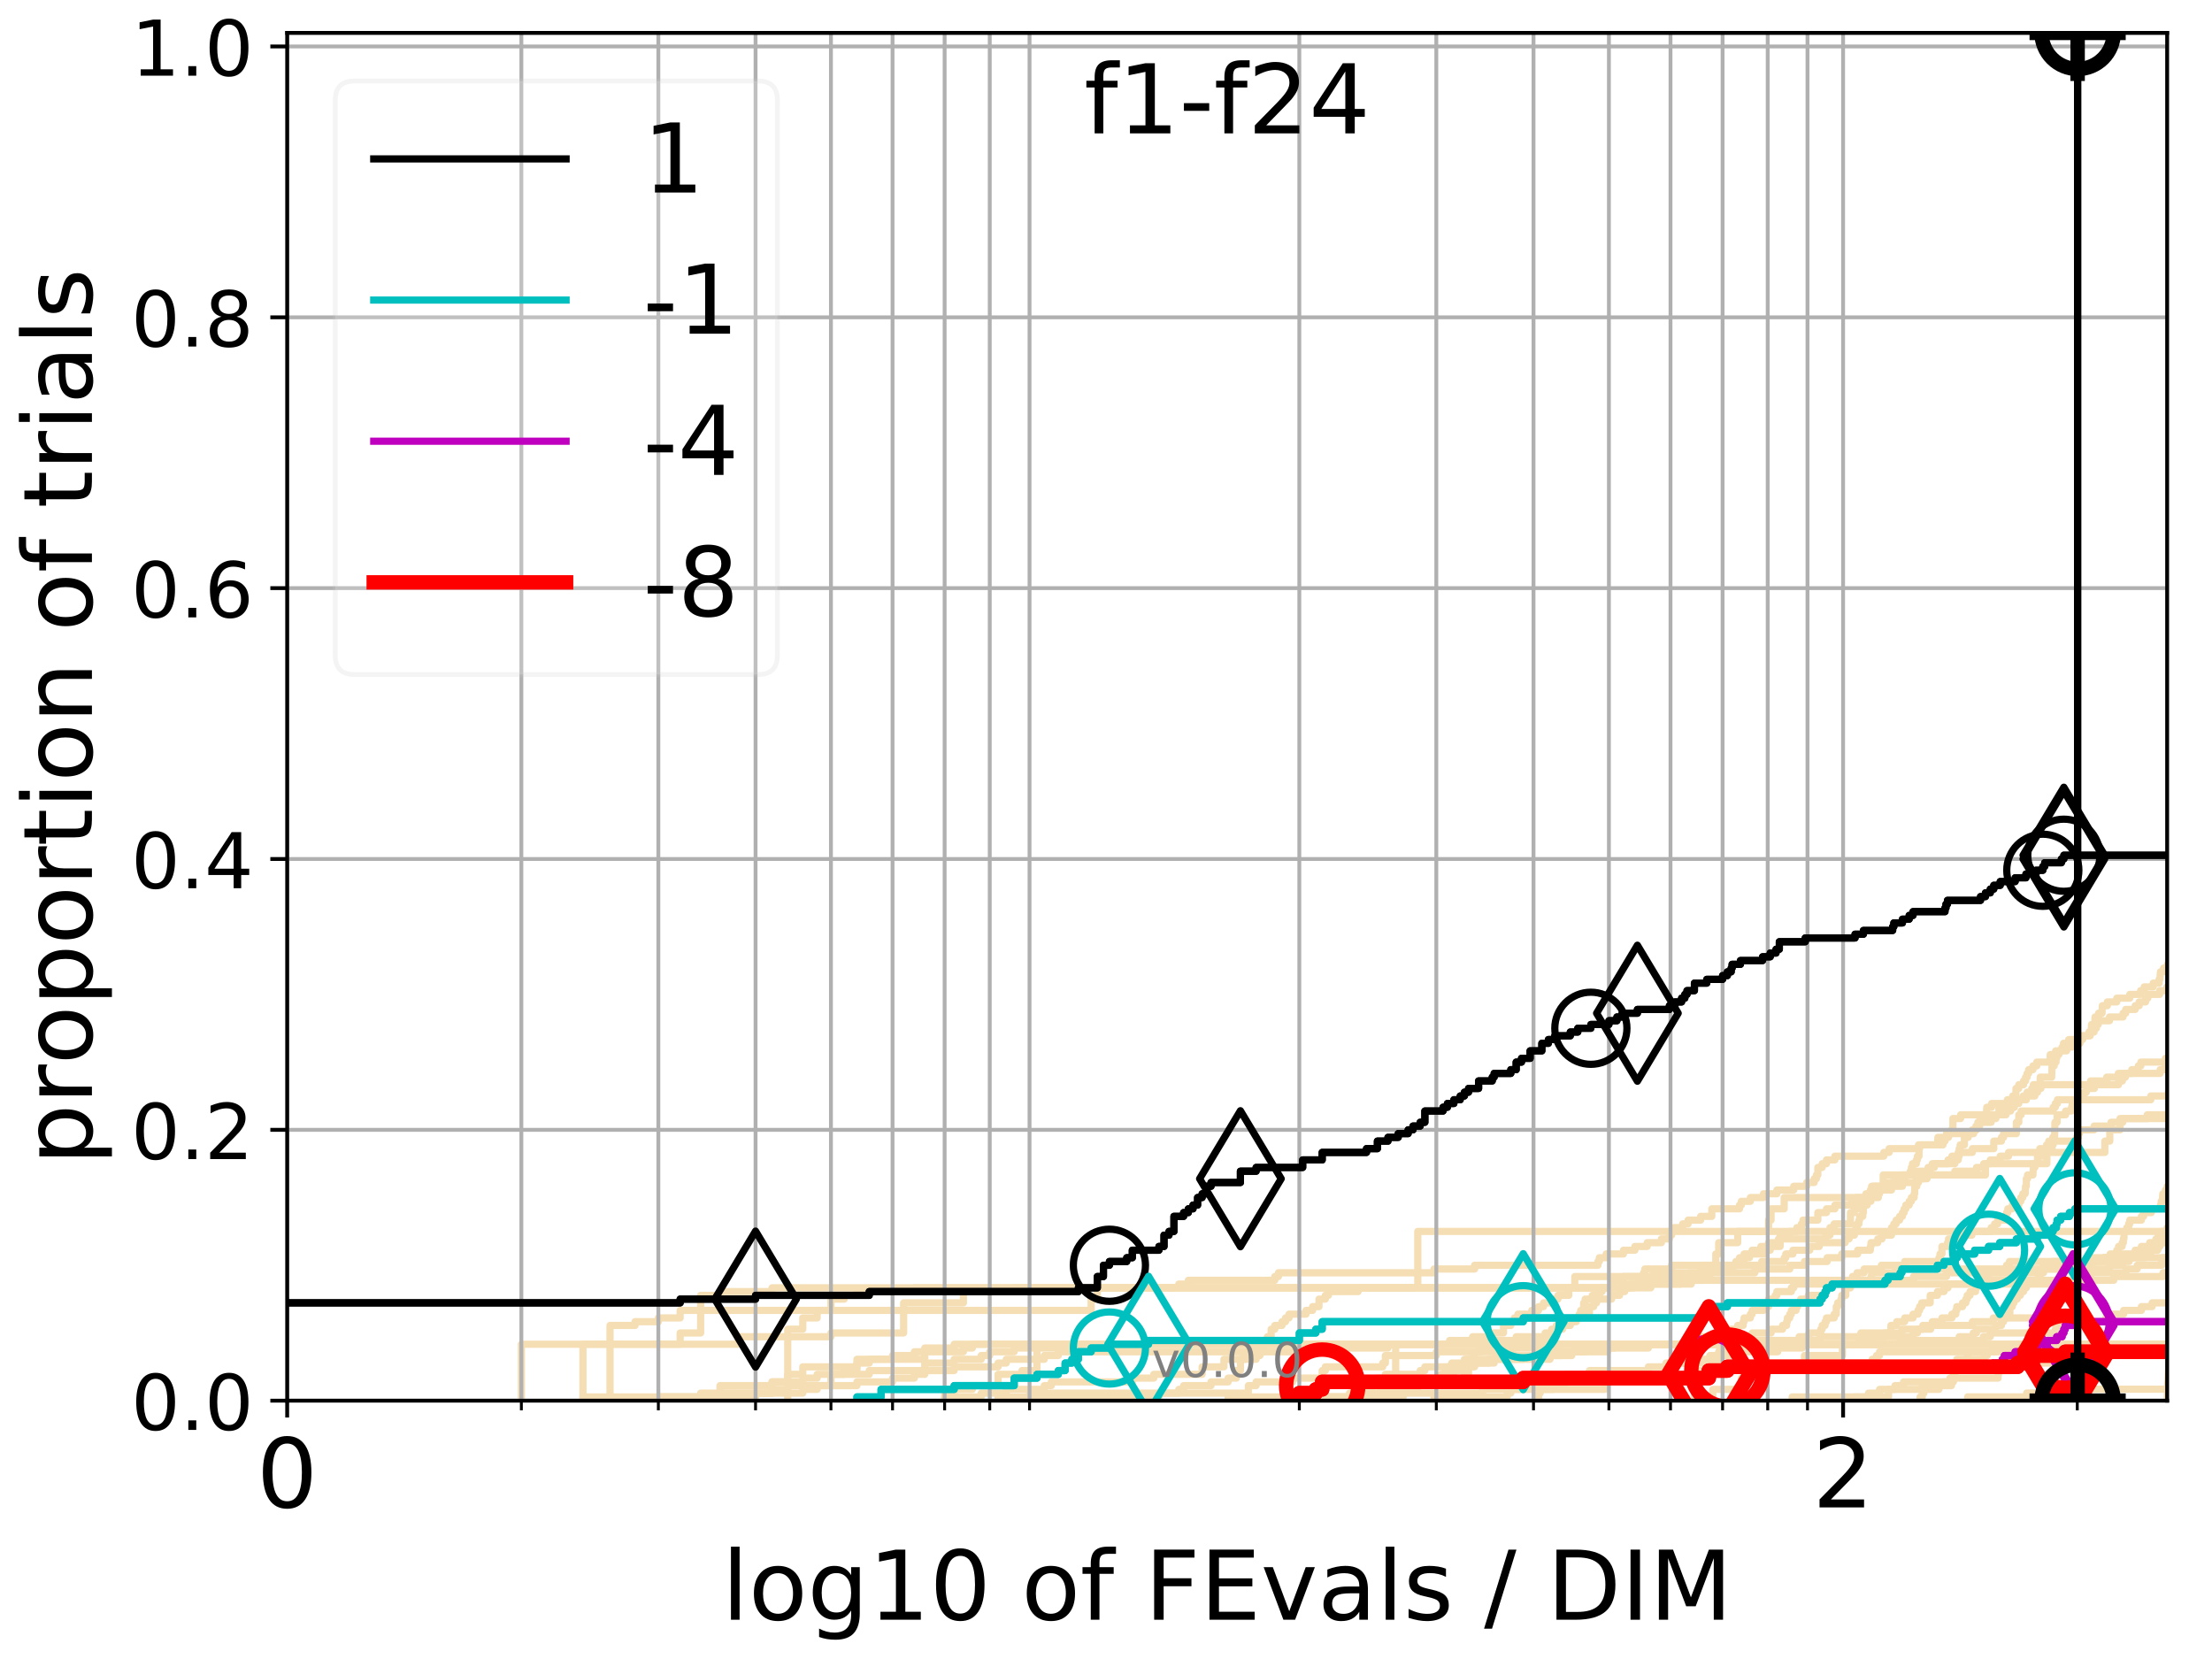 <?xml version="1.0" encoding="utf-8" standalone="no"?>
<!DOCTYPE svg PUBLIC "-//W3C//DTD SVG 1.1//EN"
  "http://www.w3.org/Graphics/SVG/1.1/DTD/svg11.dtd">
<!-- Created with matplotlib (http://matplotlib.org/) -->
<svg height="345pt" version="1.1" viewBox="0 0 460 345" width="460pt" xmlns="http://www.w3.org/2000/svg" xmlns:xlink="http://www.w3.org/1999/xlink">
 <defs>
  <style type="text/css">
*{stroke-linecap:butt;stroke-linejoin:round;}
  </style>
 </defs>
 <g id="figure_1">
  <g id="patch_1">
   <path d="M 0 345.6 
L 460.8 345.6 
L 460.8 0 
L 0 0 
z
" style="fill:#ffffff;"/>
  </g>
  <g id="axes_1">
   <g id="patch_2">
    <path d="M 59.72 291.28 
L 450.672 291.28 
L 450.672 6.845 
L 59.72 6.845 
z
" style="fill:#ffffff;"/>
   </g>
   <g id="line2d_1">
    <path clip-path="url(#p2424dfc5ac)" d="M 352.365 291.28 
L 352.365 289.715 
L 352.8 289.715 
L 352.8 287.369 
L 353.017 287.369 
L 353.017 285.804 
L 353.662 285.804 
L 353.662 285.022 
L 355.564 285.022 
L 355.564 283.457 
L 356.804 283.457 
L 356.804 282.675 
L 357.416 282.675 
L 357.416 281.893 
L 359.615 281.893 
L 359.615 281.11 
L 362.128 281.11 
L 362.128 280.328 
L 364.186 280.328 
L 364.186 279.546 
L 367.606 279.546 
L 367.606 278.764 
L 374.142 278.764 
L 374.142 277.981 
L 376.193 277.981 
L 376.193 277.199 
L 378.637 277.199 
L 378.637 276.417 
L 378.936 276.417 
L 378.936 275.635 
L 379.532 275.635 
L 379.532 274.852 
L 379.828 274.852 
L 379.828 274.07 
L 381.433 274.07 
L 381.433 273.288 
L 381.864 273.288 
L 381.864 271.723 
L 382.151 271.723 
L 382.151 270.941 
L 382.861 270.941 
L 382.861 270.159 
L 383.002 270.159 
L 383.002 269.376 
L 383.844 269.376 
L 383.844 267.812 
L 384.813 267.812 
L 384.813 267.03 
L 385.224 267.03 
L 385.224 265.465 
L 386.174 265.465 
L 386.174 264.683 
L 387.642 264.683 
L 387.642 263.9 
L 391.246 263.9 
L 391.246 263.118 
L 396.094 263.118 
L 396.094 262.336 
L 403.215 262.336 
L 403.215 261.554 
L 403.426 261.554 
L 403.426 260.771 
L 403.847 260.771 
L 403.847 259.207 
L 404.991 259.207 
L 404.991 258.424 
L 405.197 258.424 
L 405.197 257.642 
L 407.822 257.642 
L 407.822 256.86 
L 410.065 256.86 
L 410.065 256.078 
L 414.076 256.078 
L 414.076 255.295 
L 414.798 255.295 
L 414.798 254.513 
L 415.423 254.513 
L 415.423 253.731 
L 417.18 253.731 
L 417.266 252.166 
L 417.526 252.166 
L 417.526 251.384 
L 418.469 251.384 
L 418.469 250.602 
L 419.818 250.602 
L 419.818 249.819 
L 420.235 249.819 
L 420.235 249.037 
L 420.649 249.037 
L 420.649 248.255 
L 421.143 248.255 
L 421.224 246.69 
L 421.388 246.69 
L 421.388 245.126 
L 421.633 245.126 
L 421.633 244.344 
L 422.763 244.344 
L 422.843 242.779 
L 423.163 242.779 
L 423.163 241.997 
L 423.718 241.997 
L 423.718 240.432 
L 424.738 240.432 
L 424.738 239.65 
L 425.436 239.65 
L 425.436 238.868 
L 425.59 238.868 
L 425.59 238.085 
L 426.05 238.085 
L 426.05 237.303 
L 426.886 237.303 
L 426.886 236.521 
L 427.263 236.521 
L 427.338 233.392 
L 427.787 233.392 
L 427.787 231.827 
L 429.555 231.827 
L 429.555 231.045 
L 430.78 231.045 
L 430.78 230.263 
L 430.923 230.263 
L 430.923 229.48 
L 431.562 229.48 
L 431.562 228.698 
L 432.615 228.698 
L 432.615 227.916 
L 433.376 227.916 
L 433.376 227.134 
L 433.857 227.134 
L 433.857 226.351 
L 435.547 226.351 
L 435.547 225.569 
L 440.572 225.569 
L 440.572 224.787 
L 441.376 224.787 
L 441.376 224.004 
L 441.988 224.004 
L 441.988 223.222 
L 443.316 223.222 
L 443.316 222.44 
L 444.678 222.44 
L 444.678 221.658 
L 445.204 221.658 
L 445.204 220.875 
L 450.311 220.875 
L 450.311 220.093 
L 451.969 220.093 
L 451.969 219.311 
L 452.18 219.311 
L 452.18 218.529 
L 452.391 218.529 
L 452.391 217.746 
L 455.324 217.746 
L 455.324 216.964 
L 455.626 216.964 
L 455.626 216.182 
L 456.325 216.182 
L 456.325 215.399 
L 457.459 215.399 
L 457.459 214.617 
L 461.8 214.617 
L 461.8 214.617 
" style="fill:none;stroke:#f5deb3;stroke-linecap:square;stroke-width:1.5;"/>
   </g>
   <g id="line2d_2">
    <path clip-path="url(#p2424dfc5ac)" d="M 289.71 291.28 
L 289.71 288.933 
L 289.71 288.933 
L 289.71 286.586 
L 290.24 286.586 
L 290.24 284.24 
L 290.24 284.24 
L 290.24 281.893 
L 290.24 281.893 
L 290.24 279.546 
L 461.8 279.546 
" style="fill:none;stroke:#f5deb3;stroke-linecap:square;stroke-width:1.5;"/>
   </g>
   <g id="line2d_3">
    <path clip-path="url(#p2424dfc5ac)" d="M 163.819 291.28 
L 163.819 276.417 
L 166.942 276.417 
L 166.942 274.07 
L 169.933 274.07 
L 169.933 272.505 
L 172.801 272.505 
L 172.801 270.159 
L 175.556 270.159 
L 175.556 269.376 
L 178.208 269.376 
L 178.208 268.594 
L 190.145 268.594 
L 190.145 267.812 
L 245.143 267.812 
L 245.143 267.03 
L 247.122 267.03 
L 247.122 266.247 
L 265.104 266.247 
L 265.104 265.465 
L 265.856 265.465 
L 265.856 264.683 
L 298.222 264.683 
L 298.222 263.9 
L 306.654 263.9 
L 306.654 263.118 
L 332.297 263.118 
L 332.297 262.336 
L 332.587 262.336 
L 332.587 261.554 
L 334.018 261.554 
L 334.018 260.771 
L 337.608 260.771 
L 337.608 259.989 
L 339.99 259.989 
L 339.99 259.207 
L 342.545 259.207 
L 342.545 258.424 
L 345.494 258.424 
L 345.494 257.642 
L 347.158 257.642 
L 347.158 256.86 
L 347.627 256.86 
L 347.627 256.078 
L 348.092 256.078 
L 348.092 255.295 
L 349.923 255.295 
L 349.923 254.513 
L 351.043 254.513 
L 351.043 253.731 
L 353.662 253.731 
L 353.662 252.949 
L 355.98 252.949 
L 355.98 251.384 
L 361.747 251.384 
L 361.747 250.602 
L 362.128 250.602 
L 362.128 249.819 
L 364.002 249.819 
L 364.002 249.037 
L 366.722 249.037 
L 366.722 248.255 
L 369.512 248.255 
L 369.512 247.473 
L 373.013 247.473 
L 373.013 246.69 
L 375.725 246.69 
L 375.725 245.908 
L 377.272 245.908 
L 377.272 245.126 
L 377.73 245.126 
L 377.73 244.344 
L 378.034 244.344 
L 378.034 242.779 
L 378.936 242.779 
L 378.936 241.997 
L 379.828 241.997 
L 379.828 241.214 
L 381.577 241.214 
L 381.577 240.432 
L 391.746 240.432 
L 391.746 239.65 
L 392.859 239.65 
L 392.859 238.868 
L 398.962 238.868 
L 398.962 238.085 
L 404.056 238.085 
L 404.056 237.303 
L 404.473 237.303 
L 404.473 236.521 
L 405.197 236.521 
L 405.197 235.739 
L 410.448 235.739 
L 410.448 234.956 
L 411.019 234.956 
L 411.019 234.174 
L 411.302 234.174 
L 411.302 233.392 
L 414.076 233.392 
L 414.076 232.609 
L 415.066 232.609 
L 415.066 231.827 
L 417.18 231.827 
L 417.18 231.045 
L 418.127 231.045 
L 418.127 230.263 
L 418.809 230.263 
L 418.809 229.48 
L 419.231 229.48 
L 419.231 228.698 
L 421.388 228.698 
L 421.388 227.916 
L 423.163 227.916 
L 423.163 227.134 
L 423.718 227.134 
L 423.718 226.351 
L 424.426 226.351 
L 424.426 225.569 
L 434.741 225.569 
L 434.741 224.787 
L 438.104 224.787 
L 438.104 224.004 
L 440.51 224.004 
L 440.51 223.222 
L 449.22 223.222 
L 449.22 222.44 
L 450.257 222.44 
L 450.257 221.658 
L 450.419 221.658 
L 450.419 220.875 
L 451.81 220.875 
L 451.81 220.093 
L 461.126 220.093 
L 461.126 219.311 
L 461.8 219.311 
L 461.8 219.311 
" style="fill:none;stroke:#f5deb3;stroke-linecap:square;stroke-width:1.5;"/>
   </g>
   <g id="line2d_4">
    <path clip-path="url(#p2424dfc5ac)" d="M 121.231 291.28 
L 121.231 290.498 
L 149.72 290.498 
L 149.72 289.715 
L 166.942 289.715 
L 166.942 288.933 
L 169.933 288.933 
L 169.933 288.151 
L 178.208 288.151 
L 178.208 287.369 
L 185.611 287.369 
L 185.611 286.586 
L 190.145 286.586 
L 190.145 285.804 
L 192.307 285.804 
L 192.307 283.457 
L 198.421 283.457 
L 198.421 282.675 
L 204.045 282.675 
L 204.045 281.893 
L 205.824 281.893 
L 205.824 281.11 
L 210.905 281.11 
L 210.905 280.328 
L 221.502 280.328 
L 221.502 279.546 
L 351.043 279.546 
L 351.043 278.764 
L 352.583 278.764 
L 352.583 277.981 
L 364.37 277.981 
L 364.37 277.199 
L 368.305 277.199 
L 368.305 276.417 
L 370.698 276.417 
L 370.698 275.635 
L 371.534 275.635 
L 371.534 274.852 
L 371.7 274.852 
L 371.7 274.07 
L 372.195 274.07 
L 372.195 273.288 
L 372.523 273.288 
L 372.523 272.505 
L 373.499 272.505 
L 373.499 271.723 
L 373.821 271.723 
L 373.821 270.941 
L 374.462 270.941 
L 374.462 270.159 
L 376.037 270.159 
L 376.037 269.376 
L 379.532 269.376 
L 379.532 268.594 
L 379.828 268.594 
L 379.828 267.812 
L 380.999 267.812 
L 380.999 267.03 
L 384.813 267.03 
L 384.813 266.247 
L 389.08 266.247 
L 389.08 265.465 
L 389.21 265.465 
L 389.21 264.683 
L 394.195 264.683 
L 394.195 263.9 
L 424.894 263.9 
L 424.894 263.118 
L 426.886 263.118 
L 426.886 262.336 
L 437.522 262.336 
L 437.522 261.554 
L 438.809 261.554 
L 438.809 260.771 
L 440.198 260.771 
L 440.198 259.989 
L 440.572 259.989 
L 440.572 259.207 
L 441.314 259.207 
L 441.314 258.424 
L 441.56 258.424 
L 441.56 257.642 
L 441.683 257.642 
L 441.744 256.078 
L 442.292 256.078 
L 442.292 255.295 
L 442.655 255.295 
L 442.655 254.513 
L 442.896 254.513 
L 442.896 253.731 
L 445.32 253.731 
L 445.32 252.949 
L 445.783 252.949 
L 445.783 252.166 
L 447.382 252.166 
L 447.382 251.384 
L 449.275 251.384 
L 449.275 250.602 
L 449.439 250.602 
L 449.439 249.819 
L 449.658 249.819 
L 449.767 248.255 
L 450.311 248.255 
L 450.311 247.473 
L 450.689 247.473 
L 450.689 246.69 
L 451.81 246.69 
L 451.81 245.908 
L 452.496 245.908 
L 452.496 245.126 
L 453.175 245.126 
L 453.175 244.344 
L 453.692 244.344 
L 453.692 243.561 
L 453.95 243.561 
L 454.001 241.214 
L 454.818 241.214 
L 454.818 240.432 
L 455.425 240.432 
L 455.425 239.65 
L 455.776 239.65 
L 455.876 238.085 
L 456.176 238.085 
L 456.176 237.303 
L 456.424 237.303 
L 456.474 235.739 
L 456.573 235.739 
L 456.573 234.956 
L 456.771 234.956 
L 456.771 234.174 
L 458.188 234.174 
L 458.188 233.392 
L 458.478 233.392 
L 458.478 232.609 
L 458.671 232.609 
L 458.671 231.827 
L 459.006 231.827 
L 459.102 230.263 
L 459.388 230.263 
L 459.388 229.48 
L 459.815 229.48 
L 459.862 227.916 
L 460.145 227.916 
L 460.145 227.134 
L 460.801 227.134 
L 460.801 226.351 
L 461.8 226.351 
L 461.8 226.351 
" style="fill:none;stroke:#f5deb3;stroke-linecap:square;stroke-width:1.5;"/>
   </g>
   <g id="line2d_5">
    <path clip-path="url(#p2424dfc5ac)" d="M 298.222 291.28 
L 298.222 290.498 
L 313.427 290.498 
L 313.427 289.715 
L 314.182 289.715 
L 314.182 288.933 
L 316.764 288.933 
L 316.764 288.151 
L 324.636 288.151 
L 324.636 286.586 
L 325.601 286.586 
L 325.601 285.804 
L 330.534 285.804 
L 330.534 285.022 
L 342.796 285.022 
L 342.796 284.24 
L 346.45 284.24 
L 346.45 283.457 
L 352.146 283.457 
L 352.146 282.675 
L 355.564 282.675 
L 355.564 281.893 
L 357.619 281.893 
L 357.619 281.11 
L 369.682 281.11 
L 369.682 280.328 
L 370.023 280.328 
L 370.023 279.546 
L 386.578 279.546 
L 386.578 278.764 
L 388.3 278.764 
L 388.3 277.981 
L 391.995 277.981 
L 391.995 277.199 
L 393.226 277.199 
L 393.226 275.635 
L 394.435 275.635 
L 394.435 274.852 
L 396.094 274.852 
L 396.094 274.07 
L 397.829 274.07 
L 397.829 273.288 
L 398.85 273.288 
L 398.85 272.505 
L 399.187 272.505 
L 399.187 271.723 
L 399.633 271.723 
L 399.633 270.941 
L 401.393 270.941 
L 401.393 269.376 
L 402.897 269.376 
L 402.897 268.594 
L 404.265 268.594 
L 404.265 267.812 
L 405.094 267.812 
L 405.094 267.03 
L 412.425 267.03 
L 412.425 266.247 
L 439.57 266.247 
L 439.57 265.465 
L 449.822 265.465 
L 449.822 264.683 
L 461.8 264.683 
L 461.8 264.683 
" style="fill:none;stroke:#f5deb3;stroke-linecap:square;stroke-width:1.5;"/>
   </g>
   <g id="line2d_6"/>
   <g id="line2d_7">
    <path clip-path="url(#p2424dfc5ac)" d="M 284.748 291.28 
L 284.748 290.498 
L 286.997 290.498 
L 286.997 289.715 
L 292.322 289.715 
L 292.322 288.933 
L 294.841 288.933 
L 294.841 288.151 
L 296.31 288.151 
L 296.31 287.369 
L 299.622 287.369 
L 299.622 285.804 
L 300.541 285.804 
L 300.541 285.022 
L 300.995 285.022 
L 300.995 284.24 
L 301.896 284.24 
L 301.896 283.457 
L 304.531 283.457 
L 304.531 282.675 
L 306.235 282.675 
L 306.235 281.893 
L 306.654 281.893 
L 306.654 281.11 
L 307.898 281.11 
L 307.898 280.328 
L 312.663 280.328 
L 312.663 279.546 
L 395.151 279.546 
L 395.151 278.764 
L 407.425 278.764 
L 407.425 277.981 
L 410.353 277.981 
L 410.353 277.199 
L 411.019 277.199 
L 411.019 276.417 
L 414.977 276.417 
L 414.977 275.635 
L 416.219 275.635 
L 416.219 274.852 
L 416.657 274.852 
L 416.657 274.07 
L 417.526 274.07 
L 417.526 273.288 
L 417.956 273.288 
L 417.956 271.723 
L 418.469 271.723 
L 418.469 270.941 
L 418.809 270.941 
L 418.809 270.159 
L 419.483 270.159 
L 419.483 269.376 
L 420.152 269.376 
L 420.152 268.594 
L 420.814 268.594 
L 420.814 267.812 
L 421.388 267.812 
L 421.388 267.03 
L 421.633 267.03 
L 421.633 266.247 
L 423.876 266.247 
L 423.876 265.465 
L 424.269 265.465 
L 424.269 264.683 
L 424.972 264.683 
L 424.972 263.9 
L 427.563 263.9 
L 427.563 263.118 
L 429.263 263.118 
L 429.263 262.336 
L 433.994 262.336 
L 433.994 261.554 
L 461.8 261.554 
L 461.8 261.554 
" style="fill:none;stroke:#f5deb3;stroke-linecap:square;stroke-width:1.5;"/>
   </g>
   <g id="line2d_8">
    <path clip-path="url(#p2424dfc5ac)" d="M 0 0 
" style="fill:none;stroke:#f5deb3;stroke-linecap:square;stroke-width:1.5;"/>
   </g>
   <g id="line2d_9">
    <path clip-path="url(#p2424dfc5ac)" d="M 196.442 291.28 
L 196.442 290.498 
L 204.045 290.498 
L 204.045 289.715 
L 209.252 289.715 
L 209.252 288.933 
L 217.154 288.933 
L 217.154 288.151 
L 218.634 288.151 
L 218.634 287.369 
L 235.473 287.369 
L 235.473 286.586 
L 239.936 286.586 
L 239.936 285.804 
L 249.99 285.804 
L 249.99 284.24 
L 254.525 284.24 
L 254.525 282.675 
L 258.784 282.675 
L 258.784 281.893 
L 259.606 281.893 
L 259.606 281.11 
L 260.418 281.11 
L 260.418 280.328 
L 261.221 280.328 
L 261.221 279.546 
L 364.37 279.546 
L 364.37 278.764 
L 378.486 278.764 
L 378.486 277.981 
L 386.979 277.981 
L 386.979 277.199 
L 395.506 277.199 
L 395.506 276.417 
L 401.501 276.417 
L 401.501 275.635 
L 401.826 275.635 
L 401.826 274.852 
L 403.847 274.852 
L 403.847 274.07 
L 405.914 274.07 
L 405.914 273.288 
L 406.724 273.288 
L 406.724 272.505 
L 406.925 272.505 
L 406.925 271.723 
L 408.119 271.723 
L 408.119 270.941 
L 408.806 270.941 
L 408.806 270.159 
L 409.099 270.159 
L 409.099 269.376 
L 409.68 269.376 
L 409.68 268.594 
L 410.829 268.594 
L 410.829 267.812 
L 411.113 267.812 
L 411.113 267.03 
L 411.491 267.03 
L 411.491 266.247 
L 412.703 266.247 
L 412.703 265.465 
L 413.347 265.465 
L 413.347 264.683 
L 417.18 264.683 
L 417.266 263.118 
L 417.87 263.118 
L 417.87 262.336 
L 441.683 262.336 
L 441.683 261.554 
L 446.072 261.554 
L 446.072 260.771 
L 447.212 260.771 
L 447.212 259.989 
L 448.723 259.989 
L 448.723 259.207 
L 449 259.207 
L 449 258.424 
L 450.04 258.424 
L 450.04 257.642 
L 460.098 257.642 
L 460.098 256.86 
L 461.8 256.86 
L 461.8 256.86 
" style="fill:none;stroke:#f5deb3;stroke-linecap:square;stroke-width:1.5;"/>
   </g>
   <g id="line2d_10">
    <path clip-path="url(#p2424dfc5ac)" d="M 270.902 291.28 
L 270.902 290.498 
L 283.596 290.498 
L 283.596 289.715 
L 284.175 289.715 
L 284.175 287.369 
L 286.441 287.369 
L 286.441 286.586 
L 288.095 286.586 
L 288.095 285.804 
L 295.334 285.804 
L 295.334 285.022 
L 296.31 285.022 
L 296.31 284.24 
L 305.813 284.24 
L 305.813 283.457 
L 310.717 283.457 
L 310.717 282.675 
L 322.332 282.675 
L 322.332 281.893 
L 322.666 281.893 
L 322.666 281.11 
L 334.301 281.11 
L 334.301 280.328 
L 335.698 280.328 
L 335.698 279.546 
L 461.8 279.546 
L 461.8 279.546 
" style="fill:none;stroke:#f5deb3;stroke-linecap:square;stroke-width:1.5;"/>
   </g>
   <g id="line2d_11">
    <path clip-path="url(#p2424dfc5ac)" d="M 136.91 291.28 
L 136.91 290.498 
L 157.122 290.498 
L 157.122 289.715 
L 160.55 289.715 
L 160.55 287.369 
L 163.819 287.369 
L 163.819 285.804 
L 166.942 285.804 
L 166.942 284.24 
L 178.208 284.24 
L 178.208 282.675 
L 192.307 282.675 
L 192.307 281.11 
L 200.346 281.11 
L 200.346 280.328 
L 202.22 280.328 
L 202.22 279.546 
L 353.876 279.546 
L 353.876 278.764 
L 359.418 278.764 
L 359.418 277.199 
L 360.007 277.199 
L 360.007 276.417 
L 361.364 276.417 
L 361.364 275.635 
L 362.507 275.635 
L 362.507 274.852 
L 362.695 274.852 
L 362.695 274.07 
L 364.002 274.07 
L 364.002 273.288 
L 364.37 273.288 
L 364.37 272.505 
L 366.722 272.505 
L 366.722 271.723 
L 367.781 271.723 
L 367.781 270.159 
L 369.169 270.159 
L 369.169 269.376 
L 369.512 269.376 
L 369.512 268.594 
L 372.523 268.594 
L 372.523 267.812 
L 373.013 267.812 
L 373.013 267.03 
L 429.19 267.03 
L 429.19 266.247 
L 432.823 266.247 
L 432.823 265.465 
L 434.741 265.465 
L 434.741 264.683 
L 442.11 264.683 
L 442.11 263.9 
L 444.443 263.9 
L 444.443 263.118 
L 449.549 263.118 
L 449.549 262.336 
L 449.822 262.336 
L 449.822 261.554 
L 453.227 261.554 
L 453.227 260.771 
L 454.001 260.771 
L 454.001 259.989 
L 455.576 259.989 
L 455.576 259.207 
L 456.474 259.207 
L 456.474 258.424 
L 461.8 258.424 
L 461.8 258.424 
" style="fill:none;stroke:#f5deb3;stroke-linecap:square;stroke-width:1.5;"/>
   </g>
   <g id="line2d_12">
    <path clip-path="url(#p2424dfc5ac)" d="M 126.855 291.28 
L 126.855 279.546 
L 153.518 279.546 
L 153.518 277.981 
L 172.801 277.981 
L 172.801 277.199 
L 187.915 277.199 
L 187.915 270.941 
L 200.346 270.941 
L 200.346 268.594 
L 210.905 268.594 
L 210.905 267.812 
L 343.294 267.812 
L 343.294 267.03 
L 351.707 267.03 
L 351.707 266.247 
L 354.302 266.247 
L 354.302 265.465 
L 355.564 265.465 
L 355.564 263.9 
L 360.398 263.9 
L 360.398 263.118 
L 362.695 263.118 
L 362.695 261.554 
L 363.816 261.554 
L 363.816 260.771 
L 367.077 260.771 
L 367.077 259.989 
L 368.131 259.989 
L 368.131 259.207 
L 370.192 259.207 
L 370.192 257.642 
L 379.68 257.642 
L 379.68 256.86 
L 380.562 256.86 
L 380.562 255.295 
L 381.433 255.295 
L 381.433 254.513 
L 384.813 254.513 
L 384.813 252.166 
L 385.633 252.166 
L 385.633 251.384 
L 386.444 251.384 
L 386.444 250.602 
L 387.245 250.602 
L 387.245 249.819 
L 388.038 249.819 
L 388.038 249.037 
L 388.821 249.037 
L 388.821 248.255 
L 389.596 248.255 
L 389.596 247.473 
L 391.121 247.473 
L 391.121 246.69 
L 391.871 246.69 
L 391.871 245.908 
L 394.074 245.908 
L 394.074 245.126 
L 396.211 245.126 
L 396.211 244.344 
L 398.284 244.344 
L 398.284 243.561 
L 400.957 243.561 
L 400.957 242.779 
L 402.256 242.779 
L 402.256 241.997 
L 406.522 241.997 
L 406.522 241.214 
L 407.225 241.214 
L 407.225 239.65 
L 410.161 239.65 
L 410.161 238.868 
L 414.618 238.868 
L 414.618 237.303 
L 416.219 237.303 
L 416.219 236.521 
L 416.657 236.521 
L 416.657 235.739 
L 419.315 235.739 
L 419.315 233.392 
L 419.818 233.392 
L 419.818 231.827 
L 420.318 231.827 
L 420.318 231.045 
L 426.962 231.045 
L 426.962 230.263 
L 427.413 230.263 
L 427.413 229.48 
L 427.861 229.48 
L 427.861 228.698 
L 447.269 228.698 
L 447.269 227.916 
L 450.904 227.916 
L 450.904 227.134 
L 453.434 227.134 
L 453.434 226.351 
L 454.97 226.351 
L 454.97 225.569 
L 461.8 225.569 
L 461.8 225.569 
" style="fill:none;stroke:#f5deb3;stroke-linecap:square;stroke-width:1.5;"/>
   </g>
   <g id="line2d_13">
    <path clip-path="url(#p2424dfc5ac)" d="M 356.187 291.28 
L 356.187 288.933 
L 362.128 288.933 
L 362.128 286.586 
L 362.695 286.586 
L 362.695 284.24 
L 375.254 284.24 
L 375.254 281.893 
L 383.143 281.893 
L 383.143 279.546 
L 461.8 279.546 
L 461.8 279.546 
" style="fill:none;stroke:#f5deb3;stroke-linecap:square;stroke-width:1.5;"/>
   </g>
   <g id="line2d_14">
    <path clip-path="url(#p2424dfc5ac)" d="M 196.442 291.28 
L 196.442 289.715 
L 198.421 289.715 
L 198.421 288.933 
L 202.22 288.933 
L 202.22 288.151 
L 207.559 288.151 
L 207.559 285.804 
L 212.52 285.804 
L 212.52 285.022 
L 215.643 285.022 
L 215.643 279.546 
L 301.447 279.546 
L 301.447 278.764 
L 306.235 278.764 
L 306.235 277.981 
L 310.321 277.981 
L 310.321 277.199 
L 312.663 277.199 
L 312.663 275.635 
L 314.182 275.635 
L 314.182 274.852 
L 314.93 274.852 
L 314.93 274.07 
L 315.669 274.07 
L 315.669 273.288 
L 318.552 273.288 
L 318.552 272.505 
L 319.95 272.505 
L 319.95 271.723 
L 320.981 271.723 
L 320.981 270.941 
L 322.998 270.941 
L 322.998 270.159 
L 323.986 270.159 
L 323.986 269.376 
L 326.237 269.376 
L 326.237 267.812 
L 337.338 267.812 
L 337.338 267.03 
L 340.766 267.03 
L 340.766 266.247 
L 397.943 266.247 
L 397.943 265.465 
L 404.785 265.465 
L 404.785 264.683 
L 424.582 264.683 
L 424.582 263.9 
L 430.278 263.9 
L 430.278 263.118 
L 435.078 263.118 
L 435.078 262.336 
L 437.522 262.336 
L 437.522 261.554 
L 441.621 261.554 
L 441.621 260.771 
L 445.899 260.771 
L 445.899 259.989 
L 446.758 259.989 
L 446.758 259.207 
L 449.165 259.207 
L 449.165 258.424 
L 455.122 258.424 
L 455.122 257.642 
L 455.425 257.642 
L 455.425 256.86 
L 456.226 256.86 
L 456.226 256.078 
L 457.897 256.078 
L 457.897 255.295 
L 461.404 255.295 
L 461.404 254.513 
L 461.8 254.513 
L 461.8 254.513 
" style="fill:none;stroke:#f5deb3;stroke-linecap:square;stroke-width:1.5;"/>
   </g>
   <g id="line2d_15">
    <path clip-path="url(#p2424dfc5ac)" d="M 0 0 
" style="fill:none;stroke:#f5deb3;stroke-linecap:square;stroke-width:1.5;"/>
   </g>
   <g id="line2d_16">
    <path clip-path="url(#p2424dfc5ac)" d="M 385.633 291.28 
L 385.633 290.498 
L 392.736 290.498 
L 392.736 288.933 
L 399.745 288.933 
L 399.745 288.151 
L 404.161 288.151 
L 404.161 287.369 
L 406.117 287.369 
L 406.219 285.022 
L 406.32 285.022 
L 406.421 283.457 
L 406.925 283.457 
L 406.925 282.675 
L 409.099 282.675 
L 409.099 281.893 
L 409.293 281.893 
L 409.293 281.11 
L 414.257 281.11 
L 414.257 280.328 
L 421.714 280.328 
L 421.714 279.546 
L 461.8 279.546 
L 461.8 279.546 
" style="fill:none;stroke:#f5deb3;stroke-linecap:square;stroke-width:1.5;"/>
   </g>
   <g id="line2d_17">
    <path clip-path="url(#p2424dfc5ac)" d="M 284.175 291.28 
L 284.175 290.498 
L 291.807 290.498 
L 291.807 289.715 
L 308.307 289.715 
L 308.307 288.933 
L 322.998 288.933 
L 322.998 288.151 
L 325.281 288.151 
L 325.281 287.369 
L 345.011 287.369 
L 345.011 286.586 
L 351.043 286.586 
L 351.043 285.804 
L 351.265 285.804 
L 351.265 285.022 
L 355.355 285.022 
L 355.355 284.24 
L 374.462 284.24 
L 374.462 283.457 
L 389.339 283.457 
L 389.339 282.675 
L 390.235 282.675 
L 390.235 281.893 
L 390.869 281.893 
L 390.869 281.11 
L 430.062 281.11 
L 430.062 280.328 
L 430.566 280.328 
L 430.566 279.546 
L 461.8 279.546 
L 461.8 279.546 
" style="fill:none;stroke:#f5deb3;stroke-linecap:square;stroke-width:1.5;"/>
   </g>
   <g id="line2d_18">
    <path clip-path="url(#p2424dfc5ac)" d="M 121.231 291.28 
L 121.231 279.546 
L 126.855 279.546 
L 126.855 275.635 
L 132.062 275.635 
L 132.062 274.852 
L 136.91 274.852 
L 136.91 274.07 
L 141.444 274.07 
L 141.444 272.505 
L 145.704 272.505 
L 145.704 269.376 
L 149.72 269.376 
L 149.72 268.594 
L 160.55 268.594 
L 160.55 267.812 
L 338.941 267.812 
L 338.941 267.03 
L 349.47 267.03 
L 349.47 266.247 
L 351.043 266.247 
L 351.043 265.465 
L 351.265 265.465 
L 351.265 264.683 
L 353.662 264.683 
L 353.662 263.9 
L 357.213 263.9 
L 357.213 263.118 
L 360.979 263.118 
L 360.979 262.336 
L 361.747 262.336 
L 361.747 261.554 
L 362.695 261.554 
L 362.695 260.771 
L 364.37 260.771 
L 364.37 259.989 
L 366.186 259.989 
L 366.186 259.207 
L 367.781 259.207 
L 367.781 258.424 
L 369.853 258.424 
L 369.853 257.642 
L 370.192 257.642 
L 370.192 256.86 
L 372.195 256.86 
L 372.195 256.078 
L 373.66 256.078 
L 373.66 255.295 
L 374.621 255.295 
L 374.621 254.513 
L 374.938 254.513 
L 374.938 253.731 
L 378.034 253.731 
L 378.034 252.166 
L 379.828 252.166 
L 379.828 251.384 
L 381.577 251.384 
L 381.577 250.602 
L 385.087 250.602 
L 385.087 249.819 
L 386.039 249.819 
L 386.039 249.037 
L 388.038 249.037 
L 388.038 248.255 
L 388.951 248.255 
L 388.951 247.473 
L 389.596 247.473 
L 389.596 246.69 
L 395.624 246.69 
L 395.624 245.908 
L 398.511 245.908 
L 398.511 245.126 
L 400.738 245.126 
L 400.738 244.344 
L 406.522 244.344 
L 406.522 243.561 
L 411.019 243.561 
L 411.019 242.779 
L 412.518 242.779 
L 412.518 241.997 
L 413.894 241.997 
L 413.894 241.214 
L 415.955 241.214 
L 415.955 240.432 
L 417.698 240.432 
L 417.698 239.65 
L 424.191 239.65 
L 424.191 238.868 
L 426.735 238.868 
L 426.735 238.085 
L 426.962 238.085 
L 426.962 237.303 
L 431.844 237.303 
L 431.844 236.521 
L 432.195 236.521 
L 432.195 235.739 
L 432.405 235.739 
L 432.405 234.956 
L 435.48 234.956 
L 435.48 234.174 
L 439 234.174 
L 439 233.392 
L 441.437 233.392 
L 441.437 232.609 
L 446.53 232.609 
L 446.53 231.827 
L 452.601 231.827 
L 452.601 231.045 
L 454.206 231.045 
L 454.206 230.263 
L 455.776 230.263 
L 455.776 229.48 
L 458.767 229.48 
L 458.767 228.698 
L 459.815 228.698 
L 459.815 227.916 
L 461.8 227.916 
L 461.8 227.916 
" style="fill:none;stroke:#f5deb3;stroke-linecap:square;stroke-width:1.5;"/>
   </g>
   <g id="line2d_19">
    <path clip-path="url(#p2424dfc5ac)" d="M 409.196 291.28 
L 409.196 290.483 
L 421.47 290.483 
L 421.47 289.686 
L 434.47 289.686 
L 434.47 288.889 
L 454.869 288.889 
L 454.869 288.092 
L 455.976 288.092 
L 455.976 287.295 
L 459.483 287.295 
L 459.483 286.498 
L 461.8 286.498 
L 461.8 286.498 
" style="fill:none;stroke:#f5deb3;stroke-linecap:square;stroke-width:1.5;"/>
   </g>
   <g id="line2d_20">
    <path clip-path="url(#p2424dfc5ac)" d="M 136.91 291.28 
L 136.91 290.498 
L 145.704 290.498 
L 145.704 289.715 
L 149.72 289.715 
L 149.72 288.151 
L 160.55 288.151 
L 160.55 287.369 
L 166.942 287.369 
L 166.942 286.586 
L 169.933 286.586 
L 169.933 285.804 
L 175.556 285.804 
L 175.556 285.022 
L 178.208 285.022 
L 178.208 283.457 
L 180.763 283.457 
L 180.763 282.675 
L 185.611 282.675 
L 185.611 281.893 
L 190.145 281.893 
L 190.145 281.11 
L 192.307 281.11 
L 192.307 280.328 
L 198.421 280.328 
L 198.421 279.546 
L 316.036 279.546 
L 316.036 278.764 
L 322.332 278.764 
L 322.332 277.981 
L 322.666 277.981 
L 322.666 277.199 
L 323.658 277.199 
L 323.658 276.417 
L 324.959 276.417 
L 324.959 275.635 
L 326.553 275.635 
L 326.553 274.852 
L 327.802 274.852 
L 327.802 274.07 
L 328.724 274.07 
L 328.724 273.288 
L 330.534 273.288 
L 330.534 271.723 
L 331.421 271.723 
L 331.421 270.941 
L 332.007 270.941 
L 332.007 270.159 
L 335.142 270.159 
L 335.142 269.376 
L 336.796 269.376 
L 336.796 268.594 
L 337.877 268.594 
L 337.877 267.812 
L 339.729 267.812 
L 339.729 267.03 
L 341.788 267.03 
L 341.788 266.247 
L 343.542 266.247 
L 343.542 265.465 
L 343.789 265.465 
L 343.789 264.683 
L 364.92 264.683 
L 364.92 263.9 
L 372.195 263.9 
L 372.195 263.118 
L 375.254 263.118 
L 375.254 262.336 
L 379.975 262.336 
L 379.975 261.554 
L 383.002 261.554 
L 383.002 260.771 
L 386.309 260.771 
L 386.309 259.989 
L 388.951 259.989 
L 388.951 259.207 
L 389.08 259.207 
L 389.08 258.424 
L 390.49 258.424 
L 390.49 257.642 
L 391.372 257.642 
L 391.372 256.86 
L 393.348 256.86 
L 393.348 255.295 
L 393.833 255.295 
L 393.833 254.513 
L 394.315 254.513 
L 394.315 253.731 
L 395.032 253.731 
L 395.032 252.949 
L 395.624 252.949 
L 395.624 252.166 
L 395.977 252.166 
L 395.977 251.384 
L 396.328 251.384 
L 396.328 250.602 
L 397.025 250.602 
L 397.025 249.819 
L 397.485 249.819 
L 397.485 249.037 
L 398.057 249.037 
L 398.057 248.255 
L 398.171 248.255 
L 398.171 246.69 
L 398.624 246.69 
L 398.624 245.908 
L 398.962 245.908 
L 398.962 245.126 
L 399.967 245.126 
L 399.967 244.344 
L 401.066 244.344 
L 401.066 243.561 
L 401.393 243.561 
L 401.393 242.779 
L 401.826 242.779 
L 401.826 241.997 
L 405.094 241.997 
L 405.094 241.214 
L 405.914 241.214 
L 405.914 240.432 
L 407.425 240.432 
L 407.425 238.868 
L 407.624 238.868 
L 407.624 238.085 
L 408.513 238.085 
L 408.513 236.521 
L 409.293 236.521 
L 409.293 235.739 
L 410.161 235.739 
L 410.161 234.956 
L 410.924 234.956 
L 410.924 234.174 
L 411.678 234.174 
L 411.772 232.609 
L 412.887 232.609 
L 412.887 231.827 
L 413.072 231.827 
L 413.164 230.263 
L 414.167 230.263 
L 414.167 229.48 
L 417.439 229.48 
L 417.439 228.698 
L 418.554 228.698 
L 418.554 227.916 
L 419.231 227.916 
L 419.231 226.351 
L 419.818 226.351 
L 419.818 225.569 
L 420.814 225.569 
L 420.814 224.787 
L 421.224 224.787 
L 421.224 224.004 
L 421.551 224.004 
L 421.551 223.222 
L 421.877 223.222 
L 421.877 222.44 
L 422.763 222.44 
L 422.763 221.658 
L 423.56 221.658 
L 423.56 220.875 
L 426.279 220.875 
L 426.355 219.311 
L 427.488 219.311 
L 427.488 218.529 
L 428.823 218.529 
L 428.823 217.746 
L 429.117 217.746 
L 429.117 216.964 
L 430.206 216.964 
L 430.206 216.182 
L 432.615 216.182 
L 432.615 215.399 
L 434.673 215.399 
L 434.673 214.617 
L 434.876 214.617 
L 434.943 213.053 
L 435.614 213.053 
L 435.68 211.488 
L 436.41 211.488 
L 436.41 210.706 
L 437.132 210.706 
L 437.197 209.141 
L 438.233 209.141 
L 438.233 208.359 
L 440.198 208.359 
L 440.198 207.577 
L 442.896 207.577 
L 442.896 206.794 
L 445.146 206.794 
L 445.146 206.012 
L 445.899 206.012 
L 445.899 205.23 
L 447.776 205.23 
L 447.776 204.448 
L 449 204.448 
L 449 203.665 
L 449.165 203.665 
L 449.275 202.101 
L 449.931 202.101 
L 449.931 201.319 
L 450.743 201.319 
L 450.743 200.536 
L 452.286 200.536 
L 452.286 199.754 
L 454.564 199.754 
L 454.564 198.972 
L 455.926 198.972 
L 455.926 198.189 
L 456.424 198.189 
L 456.424 197.407 
L 457.214 197.407 
L 457.214 196.625 
L 458.285 196.625 
L 458.285 195.843 
L 458.526 195.843 
L 458.622 194.278 
L 458.767 194.278 
L 458.767 193.496 
L 459.72 193.496 
L 459.72 192.713 
L 460.333 192.713 
L 460.333 191.931 
L 460.473 191.931 
L 460.473 191.149 
L 461.8 191.149 
L 461.8 191.149 
" style="fill:none;stroke:#f5deb3;stroke-linecap:square;stroke-width:1.5;"/>
   </g>
   <g id="line2d_21">
    <path clip-path="url(#p2424dfc5ac)" d="M 450.689 291.28 
L 450.796 287.369 
L 450.85 287.369 
L 450.957 285.022 
L 451.011 285.022 
L 451.118 282.675 
L 461.8 282.675 
L 461.8 282.675 
" style="fill:none;stroke:#f5deb3;stroke-linecap:square;stroke-width:1.5;"/>
   </g>
   <g id="line2d_22">
    <path clip-path="url(#p2424dfc5ac)" d="M 149.72 291.28 
L 149.72 289.715 
L 160.55 289.715 
L 160.55 288.933 
L 163.819 288.933 
L 163.819 288.151 
L 172.801 288.151 
L 172.801 285.804 
L 180.763 285.804 
L 180.763 285.022 
L 198.421 285.022 
L 198.421 284.24 
L 207.559 284.24 
L 207.559 283.457 
L 209.252 283.457 
L 209.252 282.675 
L 217.154 282.675 
L 217.154 281.893 
L 220.082 281.893 
L 220.082 281.11 
L 276.9 281.11 
L 276.9 280.328 
L 288.637 280.328 
L 288.637 279.546 
L 304.531 279.546 
L 304.531 278.764 
L 315.3 278.764 
L 315.3 277.981 
L 321.321 277.981 
L 321.321 277.199 
L 322.666 277.199 
L 322.666 276.417 
L 323.658 276.417 
L 323.658 275.635 
L 325.601 275.635 
L 325.601 274.852 
L 327.18 274.852 
L 327.18 274.07 
L 328.418 274.07 
L 328.418 273.288 
L 328.724 273.288 
L 328.724 272.505 
L 329.332 272.505 
L 329.332 270.941 
L 329.635 270.941 
L 329.635 270.159 
L 331.126 270.159 
L 331.126 269.376 
L 332.587 269.376 
L 332.587 268.594 
L 333.163 268.594 
L 333.163 267.812 
L 335.142 267.812 
L 335.142 267.03 
L 335.421 267.03 
L 335.421 266.247 
L 337.608 266.247 
L 337.608 265.465 
L 341.788 265.465 
L 341.788 264.683 
L 342.042 264.683 
L 342.042 263.9 
L 347.627 263.9 
L 347.627 263.118 
L 366.365 263.118 
L 366.365 262.336 
L 371.034 262.336 
L 371.034 261.554 
L 371.367 261.554 
L 371.367 260.771 
L 372.85 260.771 
L 372.85 259.989 
L 376.348 259.989 
L 376.348 259.207 
L 378.336 259.207 
L 378.336 258.424 
L 383.704 258.424 
L 383.704 257.642 
L 384.537 257.642 
L 384.537 256.86 
L 385.633 256.86 
L 385.633 256.078 
L 385.904 256.078 
L 385.904 255.295 
L 386.174 255.295 
L 386.174 254.513 
L 386.578 254.513 
L 386.578 253.731 
L 386.712 253.731 
L 386.712 252.949 
L 387.378 252.949 
L 387.378 252.166 
L 387.51 252.166 
L 387.51 250.602 
L 388.3 250.602 
L 388.3 249.819 
L 389.08 249.819 
L 389.08 249.037 
L 390.616 249.037 
L 390.616 248.255 
L 390.869 248.255 
L 390.869 247.473 
L 393.348 247.473 
L 393.348 245.908 
L 394.913 245.908 
L 394.913 245.126 
L 395.269 245.126 
L 395.269 244.344 
L 397.255 244.344 
L 397.255 243.561 
L 397.485 243.561 
L 397.485 242.779 
L 397.714 242.779 
L 397.714 241.997 
L 398.511 241.997 
L 398.511 241.214 
L 398.737 241.214 
L 398.737 240.432 
L 399.074 240.432 
L 399.074 238.868 
L 399.187 238.868 
L 399.187 238.085 
L 402.897 238.085 
L 403.003 236.521 
L 404.785 236.521 
L 404.785 235.739 
L 405.812 235.739 
L 405.812 234.956 
L 406.117 234.956 
L 406.117 232.609 
L 407.723 232.609 
L 407.723 231.827 
L 415.689 231.827 
L 415.689 230.263 
L 418.893 230.263 
L 418.893 229.48 
L 419.818 229.48 
L 419.818 228.698 
L 420.731 228.698 
L 420.731 227.916 
L 421.551 227.916 
L 421.551 227.134 
L 422.523 227.134 
L 422.523 226.351 
L 422.843 226.351 
L 422.843 225.569 
L 424.269 225.569 
L 424.269 224.004 
L 426.659 224.004 
L 426.735 221.658 
L 427.188 221.658 
L 427.188 220.875 
L 427.563 220.875 
L 427.563 220.093 
L 427.712 220.093 
L 427.712 219.311 
L 428.159 219.311 
L 428.159 218.529 
L 429.772 218.529 
L 429.772 217.746 
L 430.852 217.746 
L 430.852 216.964 
L 432.545 216.964 
L 432.545 216.182 
L 433.1 216.182 
L 433.1 215.399 
L 434.402 215.399 
L 434.402 214.617 
L 435.48 214.617 
L 435.48 213.835 
L 435.946 213.835 
L 435.946 213.053 
L 436.344 213.053 
L 436.344 212.27 
L 438.682 212.27 
L 438.682 211.488 
L 441.499 211.488 
L 441.499 210.706 
L 442.049 210.706 
L 442.049 209.924 
L 444.03 209.924 
L 444.03 209.141 
L 444.854 209.141 
L 444.854 208.359 
L 446.186 208.359 
L 446.186 207.577 
L 446.644 207.577 
L 446.644 206.794 
L 449.11 206.794 
L 449.11 206.012 
L 450.635 206.012 
L 450.635 205.23 
L 455.776 205.23 
L 455.776 204.448 
L 461.8 204.448 
L 461.8 204.448 
" style="fill:none;stroke:#f5deb3;stroke-linecap:square;stroke-width:1.5;"/>
   </g>
   <g id="line2d_23">
    <path clip-path="url(#p2424dfc5ac)" d="M 255.398 291.28 
L 255.398 290.498 
L 280.631 290.498 
L 280.631 289.715 
L 283.596 289.715 
L 283.596 288.933 
L 285.317 288.933 
L 285.317 288.151 
L 294.344 288.151 
L 294.344 286.586 
L 301.896 286.586 
L 301.896 285.804 
L 302.342 285.804 
L 302.342 285.022 
L 304.099 285.022 
L 304.099 284.24 
L 304.531 284.24 
L 304.531 283.457 
L 304.961 283.457 
L 304.961 282.675 
L 316.764 282.675 
L 316.764 281.893 
L 324.636 281.893 
L 324.636 281.11 
L 329.936 281.11 
L 329.936 280.328 
L 342.796 280.328 
L 342.796 279.546 
L 461.8 279.546 
L 461.8 279.546 
" style="fill:none;stroke:#f5deb3;stroke-linecap:square;stroke-width:1.5;"/>
   </g>
   <g id="line2d_24">
    <path clip-path="url(#p2424dfc5ac)" d="M 319.95 291.28 
L 319.95 289.715 
L 320.296 289.715 
L 320.296 288.933 
L 333.734 288.933 
L 333.734 287.369 
L 334.018 287.369 
L 334.018 286.586 
L 346.45 286.586 
L 346.45 285.022 
L 346.687 285.022 
L 346.687 284.24 
L 346.923 284.24 
L 346.923 283.457 
L 357.213 283.457 
L 357.213 281.893 
L 357.416 281.893 
L 357.416 281.11 
L 357.619 281.11 
L 357.619 280.328 
L 374.78 280.328 
L 374.78 279.546 
L 408.119 279.546 
L 408.119 278.764 
L 412.425 278.764 
L 412.425 277.981 
L 413.894 277.981 
L 413.894 277.199 
L 427.413 277.199 
L 427.413 276.417 
L 427.563 276.417 
L 427.563 275.635 
L 432.265 275.635 
L 432.265 274.852 
L 437.911 274.852 
L 437.911 274.07 
L 439.254 274.07 
L 439.254 273.288 
L 441.621 273.288 
L 441.621 272.505 
L 445.32 272.505 
L 445.32 271.723 
L 447.551 271.723 
L 447.551 270.941 
L 452.81 270.941 
L 452.81 270.159 
L 454.001 270.159 
L 454.001 269.376 
L 454.513 269.376 
L 454.615 267.812 
L 454.717 267.812 
L 454.717 267.03 
L 457.263 267.03 
L 457.263 266.247 
L 459.625 266.247 
L 459.625 265.465 
L 460.38 265.465 
L 460.38 264.683 
L 461.08 264.683 
L 461.08 263.9 
L 461.404 263.9 
L 461.404 263.118 
L 461.8 263.118 
L 461.8 263.118 
" style="fill:none;stroke:#f5deb3;stroke-linecap:square;stroke-width:1.5;"/>
   </g>
   <g id="line2d_25">
    <path clip-path="url(#p2424dfc5ac)" d="M 272.28 291.28 
L 272.28 290.498 
L 284.175 290.498 
L 284.175 289.715 
L 286.997 289.715 
L 286.997 288.933 
L 293.844 288.933 
L 293.844 288.151 
L 295.334 288.151 
L 295.334 287.369 
L 304.099 287.369 
L 304.099 286.586 
L 304.531 286.586 
L 304.531 285.804 
L 305.388 285.804 
L 305.388 284.24 
L 306.654 284.24 
L 306.654 283.457 
L 309.522 283.457 
L 309.522 282.675 
L 311.11 282.675 
L 311.11 281.893 
L 326.867 281.893 
L 326.867 281.11 
L 327.802 281.11 
L 327.802 280.328 
L 329.029 280.328 
L 329.029 279.546 
L 461.8 279.546 
L 461.8 279.546 
" style="fill:none;stroke:#f5deb3;stroke-linecap:square;stroke-width:1.5;"/>
   </g>
   <g id="line2d_26">
    <path clip-path="url(#p2424dfc5ac)" d="M 399.299 291.28 
L 399.299 290.498 
L 399.745 290.498 
L 399.745 289.715 
L 400.077 289.715 
L 400.077 288.933 
L 403.215 288.933 
L 403.215 288.151 
L 405.812 288.151 
L 405.812 287.369 
L 406.219 287.369 
L 406.219 286.586 
L 406.421 286.586 
L 406.522 284.24 
L 409.39 284.24 
L 409.39 283.457 
L 410.065 283.457 
L 410.065 282.675 
L 412.703 282.675 
L 412.703 281.893 
L 413.255 281.893 
L 413.255 281.11 
L 414.798 281.11 
L 414.798 280.328 
L 415.066 280.328 
L 415.066 279.546 
L 461.8 279.546 
L 461.8 279.546 
" style="fill:none;stroke:#f5deb3;stroke-linecap:square;stroke-width:1.5;"/>
   </g>
   <g id="line2d_27">
    <path clip-path="url(#p2424dfc5ac)" d="M 372.687 291.28 
L 372.687 290.498 
L 388.561 290.498 
L 388.561 289.715 
L 390.869 289.715 
L 390.869 288.933 
L 394.074 288.933 
L 394.074 288.151 
L 395.859 288.151 
L 395.859 287.369 
L 405.505 287.369 
L 405.505 286.586 
L 415.512 286.586 
L 415.512 285.804 
L 415.601 285.804 
L 415.601 285.022 
L 418.127 285.022 
L 418.127 284.24 
L 422.039 284.24 
L 422.039 283.457 
L 434.538 283.457 
L 434.538 282.675 
L 434.876 282.675 
L 434.876 281.893 
L 461.8 281.893 
" style="fill:none;stroke:#f5deb3;stroke-linecap:square;stroke-width:1.5;"/>
   </g>
   <g id="line2d_28">
    <path clip-path="url(#p2424dfc5ac)" d="M 214.099 291.28 
L 214.099 290.498 
L 241.009 290.498 
L 241.009 289.715 
L 259.606 289.715 
L 259.606 288.151 
L 261.221 288.151 
L 261.221 287.369 
L 268.784 287.369 
L 268.784 286.586 
L 274.957 286.586 
L 274.957 285.022 
L 275.61 285.022 
L 275.61 284.24 
L 287.548 284.24 
L 287.548 283.457 
L 288.095 283.457 
L 288.095 281.893 
L 298.691 281.893 
L 298.691 281.11 
L 314.557 281.11 
L 314.557 280.328 
L 323.329 280.328 
L 323.329 279.546 
L 386.979 279.546 
L 386.979 278.764 
L 389.596 278.764 
L 389.596 277.981 
L 397.829 277.981 
L 397.829 277.199 
L 398.737 277.199 
L 398.737 276.417 
L 399.856 276.417 
L 399.856 275.635 
L 410.161 275.635 
L 410.161 274.852 
L 414.528 274.852 
L 414.528 274.07 
L 425.281 274.07 
L 425.281 273.288 
L 425.897 273.288 
L 425.897 272.505 
L 426.431 272.505 
L 426.431 271.723 
L 426.811 271.723 
L 426.811 270.941 
L 427.263 270.941 
L 427.263 270.159 
L 429.263 270.159 
L 429.263 269.376 
L 429.555 269.376 
L 429.555 268.594 
L 430.062 268.594 
L 430.062 267.812 
L 430.923 267.812 
L 430.923 267.03 
L 431.279 267.03 
L 431.279 266.247 
L 431.421 266.247 
L 431.421 265.465 
L 433.1 265.465 
L 433.1 264.683 
L 433.514 264.683 
L 433.514 263.9 
L 438.682 263.9 
L 438.682 263.118 
L 441.499 263.118 
L 441.499 262.336 
L 442.776 262.336 
L 442.776 261.554 
L 443.495 261.554 
L 443.495 260.771 
L 444.03 260.771 
L 444.03 259.989 
L 445.32 259.989 
L 445.32 259.207 
L 447.042 259.207 
L 447.042 258.424 
L 448.335 258.424 
L 448.335 257.642 
L 448.834 257.642 
L 448.834 256.86 
L 449.549 256.86 
L 449.549 256.078 
L 450.689 256.078 
L 450.689 255.295 
L 451.969 255.295 
L 451.969 254.513 
L 454.767 254.513 
L 454.767 253.731 
L 455.021 253.731 
L 455.021 252.949 
L 457.214 252.949 
L 457.214 252.166 
L 458.091 252.166 
L 458.091 251.384 
L 458.478 251.384 
L 458.478 250.602 
L 458.767 250.602 
L 458.767 249.819 
L 460.239 249.819 
L 460.239 249.037 
L 460.847 249.037 
L 460.847 248.255 
L 461.8 248.255 
L 461.8 248.255 
" style="fill:none;stroke:#f5deb3;stroke-linecap:square;stroke-width:1.5;"/>
   </g>
   <g id="line2d_29">
    <path clip-path="url(#p2424dfc5ac)" d="M 108.421 291.28 
L 108.421 279.546 
L 141.444 279.546 
L 141.444 277.199 
L 145.704 277.199 
L 145.704 272.505 
L 226.909 272.505 
L 226.909 270.159 
L 228.198 270.159 
L 228.198 267.812 
L 327.491 267.812 
L 327.491 265.465 
L 354.302 265.465 
L 354.302 263.118 
L 356.804 263.118 
L 356.804 260.771 
L 357.416 260.771 
L 357.416 258.424 
L 361.364 258.424 
L 361.364 256.078 
L 367.781 256.078 
L 367.781 253.731 
L 368.305 253.731 
L 368.305 251.384 
L 371.034 251.384 
L 371.034 249.037 
L 389.21 249.037 
L 389.21 246.69 
L 391.622 246.69 
L 391.622 244.344 
L 412.887 244.344 
L 412.887 241.997 
L 425.667 241.997 
L 425.667 239.65 
L 437.717 239.65 
L 437.717 237.303 
L 438.745 237.303 
L 438.745 234.956 
L 440.882 234.956 
L 440.882 232.609 
L 451.225 232.609 
L 451.225 230.263 
L 461.8 230.263 
L 461.8 230.263 
" style="fill:none;stroke:#f5deb3;stroke-linecap:square;stroke-width:1.5;"/>
   </g>
   <g id="line2d_30">
    <path clip-path="url(#p2424dfc5ac)" d="M 207.559 291.28 
L 207.559 290.498 
L 214.099 290.498 
L 214.099 289.715 
L 245.143 289.715 
L 245.143 288.933 
L 246.139 288.933 
L 246.139 288.151 
L 251.839 288.151 
L 251.839 287.369 
L 255.398 287.369 
L 255.398 286.586 
L 257.111 286.586 
L 257.111 285.804 
L 257.111 285.804 
L 257.111 285.022 
L 257.953 285.022 
L 257.953 284.24 
L 257.953 284.24 
L 257.953 283.457 
L 257.953 283.457 
L 257.953 282.675 
L 261.221 282.675 
L 261.221 281.893 
L 262.015 281.893 
L 262.015 281.11 
L 262.8 281.11 
L 262.8 280.328 
L 262.8 280.328 
L 262.8 279.546 
L 262.8 279.546 
L 262.8 278.764 
L 263.577 278.764 
L 263.577 277.981 
L 264.345 277.981 
L 264.345 277.199 
L 264.345 277.199 
L 264.345 276.417 
L 265.104 276.417 
L 265.104 275.635 
L 266.599 275.635 
L 266.599 274.852 
L 267.335 274.852 
L 267.335 274.07 
L 268.063 274.07 
L 268.063 273.288 
L 271.594 273.288 
L 271.594 272.505 
L 272.959 272.505 
L 272.959 271.723 
L 274.297 271.723 
L 274.297 270.941 
L 274.297 270.941 
L 274.297 270.159 
L 275.61 270.159 
L 275.61 269.376 
L 276.258 269.376 
L 276.258 268.594 
L 282.425 268.594 
L 282.425 267.812 
L 294.841 267.812 
L 294.841 267.03 
L 294.841 267.03 
L 294.841 266.247 
L 294.841 266.247 
L 294.841 265.465 
L 294.841 265.465 
L 294.841 264.683 
L 294.841 264.683 
L 294.841 263.9 
L 294.841 263.9 
L 294.841 263.118 
L 294.841 263.118 
L 294.841 262.336 
L 294.841 262.336 
L 294.841 261.554 
L 294.841 261.554 
L 294.841 260.771 
L 294.841 260.771 
L 294.841 259.989 
L 294.841 259.989 
L 294.841 259.207 
L 294.841 259.207 
L 294.841 258.424 
L 294.841 258.424 
L 294.841 257.642 
L 294.841 257.642 
L 294.841 256.86 
L 294.841 256.86 
L 294.841 256.078 
L 461.8 256.078 
" style="fill:none;stroke:#f5deb3;stroke-linecap:square;stroke-width:1.5;"/>
   </g>
   <g id="matplotlib.axis_1">
    <g id="xtick_1">
     <g id="line2d_31">
      <path clip-path="url(#p2424dfc5ac)" d="M 59.72 291.28 
L 59.72 6.845 
" style="fill:none;stroke:#b0b0b0;stroke-linecap:square;stroke-width:0.8;"/>
     </g>
     <g id="line2d_32">
      <defs>
       <path d="M 0 0 
L 0 3.5 
" id="m9d56862e9a" style="stroke:#000000;stroke-width:0.8;"/>
      </defs>
      <g>
       <use style="stroke:#000000;stroke-width:0.8;" x="59.72" xlink:href="#m9d56862e9a" y="291.28"/>
      </g>
     </g>
     <g id="text_1">
      <!-- 0 -->
      <defs>
       <path d="M 31.781 66.406 
Q 24.172 66.406 20.328 58.906 
Q 16.5 51.422 16.5 36.375 
Q 16.5 21.391 20.328 13.891 
Q 24.172 6.391 31.781 6.391 
Q 39.453 6.391 43.281 13.891 
Q 47.125 21.391 47.125 36.375 
Q 47.125 51.422 43.281 58.906 
Q 39.453 66.406 31.781 66.406 
z
M 31.781 74.219 
Q 44.047 74.219 50.516 64.516 
Q 56.984 54.828 56.984 36.375 
Q 56.984 17.969 50.516 8.266 
Q 44.047 -1.422 31.781 -1.422 
Q 19.531 -1.422 13.062 8.266 
Q 6.594 17.969 6.594 36.375 
Q 6.594 54.828 13.062 64.516 
Q 19.531 74.219 31.781 74.219 
z
" id="DejaVuSans-30"/>
      </defs>
      <g transform="translate(53.358 313.477)scale(0.2 -0.2)">
       <use xlink:href="#DejaVuSans-30"/>
      </g>
     </g>
    </g>
    <g id="xtick_2">
     <g id="line2d_33">
      <path clip-path="url(#p2424dfc5ac)" d="M 383.284 291.28 
L 383.284 6.845 
" style="fill:none;stroke:#b0b0b0;stroke-linecap:square;stroke-width:0.8;"/>
     </g>
     <g id="line2d_34">
      <g>
       <use style="stroke:#000000;stroke-width:0.8;" x="383.284" xlink:href="#m9d56862e9a" y="291.28"/>
      </g>
     </g>
     <g id="text_2">
      <!-- 2 -->
      <defs>
       <path d="M 19.188 8.297 
L 53.609 8.297 
L 53.609 0 
L 7.328 0 
L 7.328 8.297 
Q 12.938 14.109 22.625 23.891 
Q 32.328 33.688 34.812 36.531 
Q 39.547 41.844 41.422 45.531 
Q 43.312 49.219 43.312 52.781 
Q 43.312 58.594 39.234 62.25 
Q 35.156 65.922 28.609 65.922 
Q 23.969 65.922 18.812 64.312 
Q 13.672 62.703 7.812 59.422 
L 7.812 69.391 
Q 13.766 71.781 18.938 73 
Q 24.125 74.219 28.422 74.219 
Q 39.75 74.219 46.484 68.547 
Q 53.219 62.891 53.219 53.422 
Q 53.219 48.922 51.531 44.891 
Q 49.859 40.875 45.406 35.406 
Q 44.188 33.984 37.641 27.219 
Q 31.109 20.453 19.188 8.297 
z
" id="DejaVuSans-32"/>
      </defs>
      <g transform="translate(376.921 313.477)scale(0.2 -0.2)">
       <use xlink:href="#DejaVuSans-32"/>
      </g>
     </g>
    </g>
    <g id="xtick_3">
     <g id="line2d_35">
      <path clip-path="url(#p2424dfc5ac)" d="M 108.421 291.28 
L 108.421 6.845 
" style="fill:none;stroke:#b0b0b0;stroke-linecap:square;stroke-width:0.8;"/>
     </g>
     <g id="line2d_36">
      <defs>
       <path d="M 0 0 
L 0 2 
" id="md752010201" style="stroke:#000000;stroke-width:0.6;"/>
      </defs>
      <g>
       <use style="stroke:#000000;stroke-width:0.6;" x="108.421" xlink:href="#md752010201" y="291.28"/>
      </g>
     </g>
    </g>
    <g id="xtick_4">
     <g id="line2d_37">
      <path clip-path="url(#p2424dfc5ac)" d="M 136.91 291.28 
L 136.91 6.845 
" style="fill:none;stroke:#b0b0b0;stroke-linecap:square;stroke-width:0.8;"/>
     </g>
     <g id="line2d_38">
      <g>
       <use style="stroke:#000000;stroke-width:0.6;" x="136.91" xlink:href="#md752010201" y="291.28"/>
      </g>
     </g>
    </g>
    <g id="xtick_5">
     <g id="line2d_39">
      <path clip-path="url(#p2424dfc5ac)" d="M 157.122 291.28 
L 157.122 6.845 
" style="fill:none;stroke:#b0b0b0;stroke-linecap:square;stroke-width:0.8;"/>
     </g>
     <g id="line2d_40">
      <g>
       <use style="stroke:#000000;stroke-width:0.6;" x="157.122" xlink:href="#md752010201" y="291.28"/>
      </g>
     </g>
    </g>
    <g id="xtick_6">
     <g id="line2d_41">
      <path clip-path="url(#p2424dfc5ac)" d="M 172.801 291.28 
L 172.801 6.845 
" style="fill:none;stroke:#b0b0b0;stroke-linecap:square;stroke-width:0.8;"/>
     </g>
     <g id="line2d_42">
      <g>
       <use style="stroke:#000000;stroke-width:0.6;" x="172.801" xlink:href="#md752010201" y="291.28"/>
      </g>
     </g>
    </g>
    <g id="xtick_7">
     <g id="line2d_43">
      <path clip-path="url(#p2424dfc5ac)" d="M 185.611 291.28 
L 185.611 6.845 
" style="fill:none;stroke:#b0b0b0;stroke-linecap:square;stroke-width:0.8;"/>
     </g>
     <g id="line2d_44">
      <g>
       <use style="stroke:#000000;stroke-width:0.6;" x="185.611" xlink:href="#md752010201" y="291.28"/>
      </g>
     </g>
    </g>
    <g id="xtick_8">
     <g id="line2d_45">
      <path clip-path="url(#p2424dfc5ac)" d="M 196.442 291.28 
L 196.442 6.845 
" style="fill:none;stroke:#b0b0b0;stroke-linecap:square;stroke-width:0.8;"/>
     </g>
     <g id="line2d_46">
      <g>
       <use style="stroke:#000000;stroke-width:0.6;" x="196.442" xlink:href="#md752010201" y="291.28"/>
      </g>
     </g>
    </g>
    <g id="xtick_9">
     <g id="line2d_47">
      <path clip-path="url(#p2424dfc5ac)" d="M 205.824 291.28 
L 205.824 6.845 
" style="fill:none;stroke:#b0b0b0;stroke-linecap:square;stroke-width:0.8;"/>
     </g>
     <g id="line2d_48">
      <g>
       <use style="stroke:#000000;stroke-width:0.6;" x="205.824" xlink:href="#md752010201" y="291.28"/>
      </g>
     </g>
    </g>
    <g id="xtick_10">
     <g id="line2d_49">
      <path clip-path="url(#p2424dfc5ac)" d="M 214.099 291.28 
L 214.099 6.845 
" style="fill:none;stroke:#b0b0b0;stroke-linecap:square;stroke-width:0.8;"/>
     </g>
     <g id="line2d_50">
      <g>
       <use style="stroke:#000000;stroke-width:0.6;" x="214.099" xlink:href="#md752010201" y="291.28"/>
      </g>
     </g>
    </g>
    <g id="xtick_11">
     <g id="line2d_51">
      <path clip-path="url(#p2424dfc5ac)" d="M 270.203 291.28 
L 270.203 6.845 
" style="fill:none;stroke:#b0b0b0;stroke-linecap:square;stroke-width:0.8;"/>
     </g>
     <g id="line2d_52">
      <g>
       <use style="stroke:#000000;stroke-width:0.6;" x="270.203" xlink:href="#md752010201" y="291.28"/>
      </g>
     </g>
    </g>
    <g id="xtick_12">
     <g id="line2d_53">
      <path clip-path="url(#p2424dfc5ac)" d="M 298.691 291.28 
L 298.691 6.845 
" style="fill:none;stroke:#b0b0b0;stroke-linecap:square;stroke-width:0.8;"/>
     </g>
     <g id="line2d_54">
      <g>
       <use style="stroke:#000000;stroke-width:0.6;" x="298.691" xlink:href="#md752010201" y="291.28"/>
      </g>
     </g>
    </g>
    <g id="xtick_13">
     <g id="line2d_55">
      <path clip-path="url(#p2424dfc5ac)" d="M 318.904 291.28 
L 318.904 6.845 
" style="fill:none;stroke:#b0b0b0;stroke-linecap:square;stroke-width:0.8;"/>
     </g>
     <g id="line2d_56">
      <g>
       <use style="stroke:#000000;stroke-width:0.6;" x="318.904" xlink:href="#md752010201" y="291.28"/>
      </g>
     </g>
    </g>
    <g id="xtick_14">
     <g id="line2d_57">
      <path clip-path="url(#p2424dfc5ac)" d="M 334.583 291.28 
L 334.583 6.845 
" style="fill:none;stroke:#b0b0b0;stroke-linecap:square;stroke-width:0.8;"/>
     </g>
     <g id="line2d_58">
      <g>
       <use style="stroke:#000000;stroke-width:0.6;" x="334.583" xlink:href="#md752010201" y="291.28"/>
      </g>
     </g>
    </g>
    <g id="xtick_15">
     <g id="line2d_59">
      <path clip-path="url(#p2424dfc5ac)" d="M 347.393 291.28 
L 347.393 6.845 
" style="fill:none;stroke:#b0b0b0;stroke-linecap:square;stroke-width:0.8;"/>
     </g>
     <g id="line2d_60">
      <g>
       <use style="stroke:#000000;stroke-width:0.6;" x="347.393" xlink:href="#md752010201" y="291.28"/>
      </g>
     </g>
    </g>
    <g id="xtick_16">
     <g id="line2d_61">
      <path clip-path="url(#p2424dfc5ac)" d="M 358.223 291.28 
L 358.223 6.845 
" style="fill:none;stroke:#b0b0b0;stroke-linecap:square;stroke-width:0.8;"/>
     </g>
     <g id="line2d_62">
      <g>
       <use style="stroke:#000000;stroke-width:0.6;" x="358.223" xlink:href="#md752010201" y="291.28"/>
      </g>
     </g>
    </g>
    <g id="xtick_17">
     <g id="line2d_63">
      <path clip-path="url(#p2424dfc5ac)" d="M 367.606 291.28 
L 367.606 6.845 
" style="fill:none;stroke:#b0b0b0;stroke-linecap:square;stroke-width:0.8;"/>
     </g>
     <g id="line2d_64">
      <g>
       <use style="stroke:#000000;stroke-width:0.6;" x="367.606" xlink:href="#md752010201" y="291.28"/>
      </g>
     </g>
    </g>
    <g id="xtick_18">
     <g id="line2d_65">
      <path clip-path="url(#p2424dfc5ac)" d="M 375.881 291.28 
L 375.881 6.845 
" style="fill:none;stroke:#b0b0b0;stroke-linecap:square;stroke-width:0.8;"/>
     </g>
     <g id="line2d_66">
      <g>
       <use style="stroke:#000000;stroke-width:0.6;" x="375.881" xlink:href="#md752010201" y="291.28"/>
      </g>
     </g>
    </g>
    <g id="xtick_19">
     <g id="line2d_67">
      <path clip-path="url(#p2424dfc5ac)" d="M 431.985 291.28 
L 431.985 6.845 
" style="fill:none;stroke:#b0b0b0;stroke-linecap:square;stroke-width:0.8;"/>
     </g>
     <g id="line2d_68">
      <g>
       <use style="stroke:#000000;stroke-width:0.6;" x="431.985" xlink:href="#md752010201" y="291.28"/>
      </g>
     </g>
    </g>
    <g id="text_3">
     <!-- log10 of FEvals / DIM -->
     <defs>
      <path d="M 9.422 75.984 
L 18.406 75.984 
L 18.406 0 
L 9.422 0 
z
" id="DejaVuSans-6c"/>
      <path d="M 30.609 48.391 
Q 23.391 48.391 19.188 42.75 
Q 14.984 37.109 14.984 27.297 
Q 14.984 17.484 19.156 11.844 
Q 23.344 6.203 30.609 6.203 
Q 37.797 6.203 41.984 11.859 
Q 46.188 17.531 46.188 27.297 
Q 46.188 37.016 41.984 42.703 
Q 37.797 48.391 30.609 48.391 
z
M 30.609 56 
Q 42.328 56 49.016 48.375 
Q 55.719 40.766 55.719 27.297 
Q 55.719 13.875 49.016 6.219 
Q 42.328 -1.422 30.609 -1.422 
Q 18.844 -1.422 12.172 6.219 
Q 5.516 13.875 5.516 27.297 
Q 5.516 40.766 12.172 48.375 
Q 18.844 56 30.609 56 
z
" id="DejaVuSans-6f"/>
      <path d="M 45.406 27.984 
Q 45.406 37.75 41.375 43.109 
Q 37.359 48.484 30.078 48.484 
Q 22.859 48.484 18.828 43.109 
Q 14.797 37.75 14.797 27.984 
Q 14.797 18.266 18.828 12.891 
Q 22.859 7.516 30.078 7.516 
Q 37.359 7.516 41.375 12.891 
Q 45.406 18.266 45.406 27.984 
z
M 54.391 6.781 
Q 54.391 -7.172 48.188 -13.984 
Q 42 -20.797 29.203 -20.797 
Q 24.469 -20.797 20.266 -20.094 
Q 16.062 -19.391 12.109 -17.922 
L 12.109 -9.188 
Q 16.062 -11.328 19.922 -12.344 
Q 23.781 -13.375 27.781 -13.375 
Q 36.625 -13.375 41.016 -8.766 
Q 45.406 -4.156 45.406 5.172 
L 45.406 9.625 
Q 42.625 4.781 38.281 2.391 
Q 33.938 0 27.875 0 
Q 17.828 0 11.672 7.656 
Q 5.516 15.328 5.516 27.984 
Q 5.516 40.672 11.672 48.328 
Q 17.828 56 27.875 56 
Q 33.938 56 38.281 53.609 
Q 42.625 51.219 45.406 46.391 
L 45.406 54.688 
L 54.391 54.688 
z
" id="DejaVuSans-67"/>
      <path d="M 12.406 8.297 
L 28.516 8.297 
L 28.516 63.922 
L 10.984 60.406 
L 10.984 69.391 
L 28.422 72.906 
L 38.281 72.906 
L 38.281 8.297 
L 54.391 8.297 
L 54.391 0 
L 12.406 0 
z
" id="DejaVuSans-31"/>
      <path id="DejaVuSans-20"/>
      <path d="M 37.109 75.984 
L 37.109 68.5 
L 28.516 68.5 
Q 23.688 68.5 21.797 66.547 
Q 19.922 64.594 19.922 59.516 
L 19.922 54.688 
L 34.719 54.688 
L 34.719 47.703 
L 19.922 47.703 
L 19.922 0 
L 10.891 0 
L 10.891 47.703 
L 2.297 47.703 
L 2.297 54.688 
L 10.891 54.688 
L 10.891 58.5 
Q 10.891 67.625 15.141 71.797 
Q 19.391 75.984 28.609 75.984 
z
" id="DejaVuSans-66"/>
      <path d="M 9.812 72.906 
L 51.703 72.906 
L 51.703 64.594 
L 19.672 64.594 
L 19.672 43.109 
L 48.578 43.109 
L 48.578 34.812 
L 19.672 34.812 
L 19.672 0 
L 9.812 0 
z
" id="DejaVuSans-46"/>
      <path d="M 9.812 72.906 
L 55.906 72.906 
L 55.906 64.594 
L 19.672 64.594 
L 19.672 43.016 
L 54.391 43.016 
L 54.391 34.719 
L 19.672 34.719 
L 19.672 8.297 
L 56.781 8.297 
L 56.781 0 
L 9.812 0 
z
" id="DejaVuSans-45"/>
      <path d="M 2.984 54.688 
L 12.5 54.688 
L 29.594 8.797 
L 46.688 54.688 
L 56.203 54.688 
L 35.688 0 
L 23.484 0 
z
" id="DejaVuSans-76"/>
      <path d="M 34.281 27.484 
Q 23.391 27.484 19.188 25 
Q 14.984 22.516 14.984 16.5 
Q 14.984 11.719 18.141 8.906 
Q 21.297 6.109 26.703 6.109 
Q 34.188 6.109 38.703 11.406 
Q 43.219 16.703 43.219 25.484 
L 43.219 27.484 
z
M 52.203 31.203 
L 52.203 0 
L 43.219 0 
L 43.219 8.297 
Q 40.141 3.328 35.547 0.953 
Q 30.953 -1.422 24.312 -1.422 
Q 15.922 -1.422 10.953 3.297 
Q 6 8.016 6 15.922 
Q 6 25.141 12.172 29.828 
Q 18.359 34.516 30.609 34.516 
L 43.219 34.516 
L 43.219 35.406 
Q 43.219 41.609 39.141 45 
Q 35.062 48.391 27.688 48.391 
Q 23 48.391 18.547 47.266 
Q 14.109 46.141 10.016 43.891 
L 10.016 52.203 
Q 14.938 54.109 19.578 55.047 
Q 24.219 56 28.609 56 
Q 40.484 56 46.344 49.844 
Q 52.203 43.703 52.203 31.203 
z
" id="DejaVuSans-61"/>
      <path d="M 44.281 53.078 
L 44.281 44.578 
Q 40.484 46.531 36.375 47.5 
Q 32.281 48.484 27.875 48.484 
Q 21.188 48.484 17.844 46.438 
Q 14.5 44.391 14.5 40.281 
Q 14.5 37.156 16.891 35.375 
Q 19.281 33.594 26.516 31.984 
L 29.594 31.297 
Q 39.156 29.25 43.188 25.516 
Q 47.219 21.781 47.219 15.094 
Q 47.219 7.469 41.188 3.016 
Q 35.156 -1.422 24.609 -1.422 
Q 20.219 -1.422 15.453 -0.562 
Q 10.688 0.297 5.422 2 
L 5.422 11.281 
Q 10.406 8.688 15.234 7.391 
Q 20.062 6.109 24.812 6.109 
Q 31.156 6.109 34.562 8.281 
Q 37.984 10.453 37.984 14.406 
Q 37.984 18.062 35.516 20.016 
Q 33.062 21.969 24.703 23.781 
L 21.578 24.516 
Q 13.234 26.266 9.516 29.906 
Q 5.812 33.547 5.812 39.891 
Q 5.812 47.609 11.281 51.797 
Q 16.75 56 26.812 56 
Q 31.781 56 36.172 55.266 
Q 40.578 54.547 44.281 53.078 
z
" id="DejaVuSans-73"/>
      <path d="M 25.391 72.906 
L 33.688 72.906 
L 8.297 -9.281 
L 0 -9.281 
z
" id="DejaVuSans-2f"/>
      <path d="M 19.672 64.797 
L 19.672 8.109 
L 31.594 8.109 
Q 46.688 8.109 53.688 14.938 
Q 60.688 21.781 60.688 36.531 
Q 60.688 51.172 53.688 57.984 
Q 46.688 64.797 31.594 64.797 
z
M 9.812 72.906 
L 30.078 72.906 
Q 51.266 72.906 61.172 64.094 
Q 71.094 55.281 71.094 36.531 
Q 71.094 17.672 61.125 8.828 
Q 51.172 0 30.078 0 
L 9.812 0 
z
" id="DejaVuSans-44"/>
      <path d="M 9.812 72.906 
L 19.672 72.906 
L 19.672 0 
L 9.812 0 
z
" id="DejaVuSans-49"/>
      <path d="M 9.812 72.906 
L 24.516 72.906 
L 43.109 23.297 
L 61.812 72.906 
L 76.516 72.906 
L 76.516 0 
L 66.891 0 
L 66.891 64.016 
L 48.094 14.016 
L 38.188 14.016 
L 19.391 64.016 
L 19.391 0 
L 9.812 0 
z
" id="DejaVuSans-4d"/>
     </defs>
     <g transform="translate(150.123 336.833)scale(0.2 -0.2)">
      <use xlink:href="#DejaVuSans-6c"/>
      <use x="27.783" xlink:href="#DejaVuSans-6f"/>
      <use x="88.965" xlink:href="#DejaVuSans-67"/>
      <use x="152.441" xlink:href="#DejaVuSans-31"/>
      <use x="216.064" xlink:href="#DejaVuSans-30"/>
      <use x="279.688" xlink:href="#DejaVuSans-20"/>
      <use x="311.475" xlink:href="#DejaVuSans-6f"/>
      <use x="372.656" xlink:href="#DejaVuSans-66"/>
      <use x="407.861" xlink:href="#DejaVuSans-20"/>
      <use x="439.648" xlink:href="#DejaVuSans-46"/>
      <use x="497.168" xlink:href="#DejaVuSans-45"/>
      <use x="560.352" xlink:href="#DejaVuSans-76"/>
      <use x="619.531" xlink:href="#DejaVuSans-61"/>
      <use x="680.811" xlink:href="#DejaVuSans-6c"/>
      <use x="708.594" xlink:href="#DejaVuSans-73"/>
      <use x="760.693" xlink:href="#DejaVuSans-20"/>
      <use x="792.48" xlink:href="#DejaVuSans-2f"/>
      <use x="826.172" xlink:href="#DejaVuSans-20"/>
      <use x="857.959" xlink:href="#DejaVuSans-44"/>
      <use x="934.961" xlink:href="#DejaVuSans-49"/>
      <use x="964.453" xlink:href="#DejaVuSans-4d"/>
     </g>
    </g>
   </g>
   <g id="matplotlib.axis_2">
    <g id="ytick_1">
     <g id="line2d_69">
      <path clip-path="url(#p2424dfc5ac)" d="M 59.72 291.28 
L 450.672 291.28 
" style="fill:none;stroke:#b0b0b0;stroke-linecap:square;stroke-width:0.8;"/>
     </g>
     <g id="line2d_70">
      <defs>
       <path d="M 0 0 
L -3.5 0 
" id="mbaf3cbe234" style="stroke:#000000;stroke-width:0.8;"/>
      </defs>
      <g>
       <use style="stroke:#000000;stroke-width:0.8;" x="59.72" xlink:href="#mbaf3cbe234" y="291.28"/>
      </g>
     </g>
     <g id="text_4">
      <!-- 0.0 -->
      <defs>
       <path d="M 10.688 12.406 
L 21 12.406 
L 21 0 
L 10.688 0 
z
" id="DejaVuSans-2e"/>
      </defs>
      <g transform="translate(27.275 297.359)scale(0.16 -0.16)">
       <use xlink:href="#DejaVuSans-30"/>
       <use x="63.623" xlink:href="#DejaVuSans-2e"/>
       <use x="95.41" xlink:href="#DejaVuSans-30"/>
      </g>
     </g>
    </g>
    <g id="ytick_2">
     <g id="line2d_71">
      <path clip-path="url(#p2424dfc5ac)" d="M 59.72 234.956 
L 450.672 234.956 
" style="fill:none;stroke:#b0b0b0;stroke-linecap:square;stroke-width:0.8;"/>
     </g>
     <g id="line2d_72">
      <g>
       <use style="stroke:#000000;stroke-width:0.8;" x="59.72" xlink:href="#mbaf3cbe234" y="234.956"/>
      </g>
     </g>
     <g id="text_5">
      <!-- 0.2 -->
      <g transform="translate(27.275 241.035)scale(0.16 -0.16)">
       <use xlink:href="#DejaVuSans-30"/>
       <use x="63.623" xlink:href="#DejaVuSans-2e"/>
       <use x="95.41" xlink:href="#DejaVuSans-32"/>
      </g>
     </g>
    </g>
    <g id="ytick_3">
     <g id="line2d_73">
      <path clip-path="url(#p2424dfc5ac)" d="M 59.72 178.633 
L 450.672 178.633 
" style="fill:none;stroke:#b0b0b0;stroke-linecap:square;stroke-width:0.8;"/>
     </g>
     <g id="line2d_74">
      <g>
       <use style="stroke:#000000;stroke-width:0.8;" x="59.72" xlink:href="#mbaf3cbe234" y="178.633"/>
      </g>
     </g>
     <g id="text_6">
      <!-- 0.4 -->
      <defs>
       <path d="M 37.797 64.312 
L 12.891 25.391 
L 37.797 25.391 
z
M 35.203 72.906 
L 47.609 72.906 
L 47.609 25.391 
L 58.016 25.391 
L 58.016 17.188 
L 47.609 17.188 
L 47.609 0 
L 37.797 0 
L 37.797 17.188 
L 4.891 17.188 
L 4.891 26.703 
z
" id="DejaVuSans-34"/>
      </defs>
      <g transform="translate(27.275 184.711)scale(0.16 -0.16)">
       <use xlink:href="#DejaVuSans-30"/>
       <use x="63.623" xlink:href="#DejaVuSans-2e"/>
       <use x="95.41" xlink:href="#DejaVuSans-34"/>
      </g>
     </g>
    </g>
    <g id="ytick_4">
     <g id="line2d_75">
      <path clip-path="url(#p2424dfc5ac)" d="M 59.72 122.309 
L 450.672 122.309 
" style="fill:none;stroke:#b0b0b0;stroke-linecap:square;stroke-width:0.8;"/>
     </g>
     <g id="line2d_76">
      <g>
       <use style="stroke:#000000;stroke-width:0.8;" x="59.72" xlink:href="#mbaf3cbe234" y="122.309"/>
      </g>
     </g>
     <g id="text_7">
      <!-- 0.6 -->
      <defs>
       <path d="M 33.016 40.375 
Q 26.375 40.375 22.484 35.828 
Q 18.609 31.297 18.609 23.391 
Q 18.609 15.531 22.484 10.953 
Q 26.375 6.391 33.016 6.391 
Q 39.656 6.391 43.531 10.953 
Q 47.406 15.531 47.406 23.391 
Q 47.406 31.297 43.531 35.828 
Q 39.656 40.375 33.016 40.375 
z
M 52.594 71.297 
L 52.594 62.312 
Q 48.875 64.062 45.094 64.984 
Q 41.312 65.922 37.594 65.922 
Q 27.828 65.922 22.672 59.328 
Q 17.531 52.734 16.797 39.406 
Q 19.672 43.656 24.016 45.922 
Q 28.375 48.188 33.594 48.188 
Q 44.578 48.188 50.953 41.516 
Q 57.328 34.859 57.328 23.391 
Q 57.328 12.156 50.688 5.359 
Q 44.047 -1.422 33.016 -1.422 
Q 20.359 -1.422 13.672 8.266 
Q 6.984 17.969 6.984 36.375 
Q 6.984 53.656 15.188 63.938 
Q 23.391 74.219 37.203 74.219 
Q 40.922 74.219 44.703 73.484 
Q 48.484 72.75 52.594 71.297 
z
" id="DejaVuSans-36"/>
      </defs>
      <g transform="translate(27.275 128.388)scale(0.16 -0.16)">
       <use xlink:href="#DejaVuSans-30"/>
       <use x="63.623" xlink:href="#DejaVuSans-2e"/>
       <use x="95.41" xlink:href="#DejaVuSans-36"/>
      </g>
     </g>
    </g>
    <g id="ytick_5">
     <g id="line2d_77">
      <path clip-path="url(#p2424dfc5ac)" d="M 59.72 65.985 
L 450.672 65.985 
" style="fill:none;stroke:#b0b0b0;stroke-linecap:square;stroke-width:0.8;"/>
     </g>
     <g id="line2d_78">
      <g>
       <use style="stroke:#000000;stroke-width:0.8;" x="59.72" xlink:href="#mbaf3cbe234" y="65.985"/>
      </g>
     </g>
     <g id="text_8">
      <!-- 0.8 -->
      <defs>
       <path d="M 31.781 34.625 
Q 24.75 34.625 20.719 30.859 
Q 16.703 27.094 16.703 20.516 
Q 16.703 13.922 20.719 10.156 
Q 24.75 6.391 31.781 6.391 
Q 38.812 6.391 42.859 10.172 
Q 46.922 13.969 46.922 20.516 
Q 46.922 27.094 42.891 30.859 
Q 38.875 34.625 31.781 34.625 
z
M 21.922 38.812 
Q 15.578 40.375 12.031 44.719 
Q 8.5 49.078 8.5 55.328 
Q 8.5 64.062 14.719 69.141 
Q 20.953 74.219 31.781 74.219 
Q 42.672 74.219 48.875 69.141 
Q 55.078 64.062 55.078 55.328 
Q 55.078 49.078 51.531 44.719 
Q 48 40.375 41.703 38.812 
Q 48.828 37.156 52.797 32.312 
Q 56.781 27.484 56.781 20.516 
Q 56.781 9.906 50.312 4.234 
Q 43.844 -1.422 31.781 -1.422 
Q 19.734 -1.422 13.25 4.234 
Q 6.781 9.906 6.781 20.516 
Q 6.781 27.484 10.781 32.312 
Q 14.797 37.156 21.922 38.812 
z
M 18.312 54.391 
Q 18.312 48.734 21.844 45.562 
Q 25.391 42.391 31.781 42.391 
Q 38.141 42.391 41.719 45.562 
Q 45.312 48.734 45.312 54.391 
Q 45.312 60.062 41.719 63.234 
Q 38.141 66.406 31.781 66.406 
Q 25.391 66.406 21.844 63.234 
Q 18.312 60.062 18.312 54.391 
z
" id="DejaVuSans-38"/>
      </defs>
      <g transform="translate(27.275 72.064)scale(0.16 -0.16)">
       <use xlink:href="#DejaVuSans-30"/>
       <use x="63.623" xlink:href="#DejaVuSans-2e"/>
       <use x="95.41" xlink:href="#DejaVuSans-38"/>
      </g>
     </g>
    </g>
    <g id="ytick_6">
     <g id="line2d_79">
      <path clip-path="url(#p2424dfc5ac)" d="M 59.72 9.661 
L 450.672 9.661 
" style="fill:none;stroke:#b0b0b0;stroke-linecap:square;stroke-width:0.8;"/>
     </g>
     <g id="line2d_80">
      <g>
       <use style="stroke:#000000;stroke-width:0.8;" x="59.72" xlink:href="#mbaf3cbe234" y="9.661"/>
      </g>
     </g>
     <g id="text_9">
      <!-- 1.0 -->
      <g transform="translate(27.275 15.74)scale(0.16 -0.16)">
       <use xlink:href="#DejaVuSans-31"/>
       <use x="63.623" xlink:href="#DejaVuSans-2e"/>
       <use x="95.41" xlink:href="#DejaVuSans-30"/>
      </g>
     </g>
    </g>
    <g id="text_10">
     <!-- proportion of trials -->
     <defs>
      <path d="M 18.109 8.203 
L 18.109 -20.797 
L 9.078 -20.797 
L 9.078 54.688 
L 18.109 54.688 
L 18.109 46.391 
Q 20.953 51.266 25.266 53.625 
Q 29.594 56 35.594 56 
Q 45.562 56 51.781 48.094 
Q 58.016 40.188 58.016 27.297 
Q 58.016 14.406 51.781 6.484 
Q 45.562 -1.422 35.594 -1.422 
Q 29.594 -1.422 25.266 0.953 
Q 20.953 3.328 18.109 8.203 
z
M 48.688 27.297 
Q 48.688 37.203 44.609 42.844 
Q 40.531 48.484 33.406 48.484 
Q 26.266 48.484 22.188 42.844 
Q 18.109 37.203 18.109 27.297 
Q 18.109 17.391 22.188 11.75 
Q 26.266 6.109 33.406 6.109 
Q 40.531 6.109 44.609 11.75 
Q 48.688 17.391 48.688 27.297 
z
" id="DejaVuSans-70"/>
      <path d="M 41.109 46.297 
Q 39.594 47.172 37.812 47.578 
Q 36.031 48 33.891 48 
Q 26.266 48 22.188 43.047 
Q 18.109 38.094 18.109 28.812 
L 18.109 0 
L 9.078 0 
L 9.078 54.688 
L 18.109 54.688 
L 18.109 46.188 
Q 20.953 51.172 25.484 53.578 
Q 30.031 56 36.531 56 
Q 37.453 56 38.578 55.875 
Q 39.703 55.766 41.062 55.516 
z
" id="DejaVuSans-72"/>
      <path d="M 18.312 70.219 
L 18.312 54.688 
L 36.812 54.688 
L 36.812 47.703 
L 18.312 47.703 
L 18.312 18.016 
Q 18.312 11.328 20.141 9.422 
Q 21.969 7.516 27.594 7.516 
L 36.812 7.516 
L 36.812 0 
L 27.594 0 
Q 17.188 0 13.234 3.875 
Q 9.281 7.766 9.281 18.016 
L 9.281 47.703 
L 2.688 47.703 
L 2.688 54.688 
L 9.281 54.688 
L 9.281 70.219 
z
" id="DejaVuSans-74"/>
      <path d="M 9.422 54.688 
L 18.406 54.688 
L 18.406 0 
L 9.422 0 
z
M 9.422 75.984 
L 18.406 75.984 
L 18.406 64.594 
L 9.422 64.594 
z
" id="DejaVuSans-69"/>
      <path d="M 54.891 33.016 
L 54.891 0 
L 45.906 0 
L 45.906 32.719 
Q 45.906 40.484 42.875 44.328 
Q 39.844 48.188 33.797 48.188 
Q 26.516 48.188 22.312 43.547 
Q 18.109 38.922 18.109 30.906 
L 18.109 0 
L 9.078 0 
L 9.078 54.688 
L 18.109 54.688 
L 18.109 46.188 
Q 21.344 51.125 25.703 53.562 
Q 30.078 56 35.797 56 
Q 45.219 56 50.047 50.172 
Q 54.891 44.344 54.891 33.016 
z
" id="DejaVuSans-6e"/>
     </defs>
     <g transform="translate(19.116 242.291)rotate(-90)scale(0.2 -0.2)">
      <use xlink:href="#DejaVuSans-70"/>
      <use x="63.477" xlink:href="#DejaVuSans-72"/>
      <use x="104.559" xlink:href="#DejaVuSans-6f"/>
      <use x="165.74" xlink:href="#DejaVuSans-70"/>
      <use x="229.217" xlink:href="#DejaVuSans-6f"/>
      <use x="290.398" xlink:href="#DejaVuSans-72"/>
      <use x="331.512" xlink:href="#DejaVuSans-74"/>
      <use x="370.721" xlink:href="#DejaVuSans-69"/>
      <use x="398.504" xlink:href="#DejaVuSans-6f"/>
      <use x="459.686" xlink:href="#DejaVuSans-6e"/>
      <use x="523.064" xlink:href="#DejaVuSans-20"/>
      <use x="554.852" xlink:href="#DejaVuSans-6f"/>
      <use x="616.033" xlink:href="#DejaVuSans-66"/>
      <use x="651.238" xlink:href="#DejaVuSans-20"/>
      <use x="683.025" xlink:href="#DejaVuSans-74"/>
      <use x="722.234" xlink:href="#DejaVuSans-72"/>
      <use x="763.348" xlink:href="#DejaVuSans-69"/>
      <use x="791.131" xlink:href="#DejaVuSans-61"/>
      <use x="852.41" xlink:href="#DejaVuSans-6c"/>
      <use x="880.193" xlink:href="#DejaVuSans-73"/>
     </g>
    </g>
   </g>
   <g id="line2d_81">
    <path clip-path="url(#p2424dfc5ac)" d="M -1 270.941 
L 141.444 270.941 
L 141.444 270.159 
L 157.122 270.159 
L 157.122 269.376 
L 180.763 269.376 
L 180.763 268.594 
L 224.258 268.594 
L 224.258 267.812 
L 228.198 267.812 
L 228.198 265.465 
L 229.464 265.465 
L 229.464 263.118 
L 230.708 263.118 
L 230.708 262.336 
L 234.312 262.336 
L 234.312 261.554 
L 235.473 261.554 
L 235.473 259.989 
L 241.009 259.989 
L 241.009 259.207 
L 242.065 259.207 
L 242.065 256.86 
L 243.106 256.86 
L 243.106 256.078 
L 244.132 256.078 
L 244.132 252.949 
L 246.139 252.949 
L 246.139 252.166 
L 247.122 252.166 
L 247.122 251.384 
L 248.091 251.384 
L 248.091 250.602 
L 249.047 250.602 
L 249.047 249.037 
L 249.99 249.037 
L 249.99 248.255 
L 250.921 248.255 
L 250.921 246.69 
L 251.839 246.69 
L 251.839 245.908 
L 257.953 245.908 
L 257.953 243.561 
L 261.221 243.561 
L 261.221 242.779 
L 270.902 242.779 
L 270.902 241.214 
L 274.957 241.214 
L 274.957 239.65 
L 284.175 239.65 
L 284.175 238.868 
L 286.441 238.868 
L 286.441 237.303 
L 288.637 237.303 
L 288.637 236.521 
L 290.766 236.521 
L 290.766 235.739 
L 292.833 235.739 
L 292.833 234.956 
L 293.844 234.956 
L 293.844 234.174 
L 295.334 234.174 
L 295.334 233.392 
L 296.31 233.392 
L 296.31 231.045 
L 300.083 231.045 
L 300.083 230.263 
L 300.995 230.263 
L 300.995 229.48 
L 302.342 229.48 
L 302.342 228.698 
L 303.664 228.698 
L 303.664 227.916 
L 304.531 227.916 
L 304.531 227.134 
L 305.388 227.134 
L 305.388 226.351 
L 307.486 226.351 
L 307.486 224.787 
L 310.321 224.787 
L 310.321 224.004 
L 310.717 224.004 
L 310.717 223.222 
L 314.182 223.222 
L 314.182 222.44 
L 315.3 222.44 
L 315.3 220.875 
L 316.401 220.875 
L 316.401 220.093 
L 318.198 220.093 
L 318.198 218.529 
L 320.639 218.529 
L 320.639 216.964 
L 321.997 216.964 
L 321.997 216.182 
L 323.329 216.182 
L 323.329 215.399 
L 326.553 215.399 
L 326.553 214.617 
L 328.11 214.617 
L 328.11 213.835 
L 330.831 213.835 
L 330.831 213.053 
L 334.583 213.053 
L 334.583 212.27 
L 336.249 212.27 
L 336.249 211.488 
L 337.338 211.488 
L 337.338 210.706 
L 340.508 210.706 
L 340.508 209.924 
L 347.158 209.924 
L 347.158 209.141 
L 348.323 209.141 
L 348.323 208.359 
L 349.697 208.359 
L 349.697 207.577 
L 350.373 207.577 
L 350.373 206.794 
L 350.821 206.794 
L 350.821 206.012 
L 352.365 206.012 
L 352.365 204.448 
L 354.936 204.448 
L 354.936 203.665 
L 358.223 203.665 
L 358.223 202.883 
L 359.22 202.883 
L 359.22 202.101 
L 360.007 202.101 
L 360.007 201.319 
L 360.203 201.319 
L 360.203 200.536 
L 361.938 200.536 
L 361.938 199.754 
L 366.544 199.754 
L 366.544 198.972 
L 368.131 198.972 
L 368.131 198.189 
L 369.34 198.189 
L 369.34 197.407 
L 370.023 197.407 
L 370.023 195.843 
L 375.411 195.843 
L 375.411 195.06 
L 385.769 195.06 
L 385.769 194.278 
L 387.51 194.278 
L 387.51 193.496 
L 393.591 193.496 
L 393.591 192.713 
L 393.833 192.713 
L 393.833 191.931 
L 395.624 191.931 
L 395.624 191.149 
L 397.025 191.149 
L 397.025 190.367 
L 397.829 190.367 
L 397.829 189.584 
L 404.473 189.584 
L 404.473 188.802 
L 404.681 188.802 
L 404.681 188.02 
L 404.991 188.02 
L 404.991 187.238 
L 411.866 187.238 
L 411.866 186.455 
L 412.887 186.455 
L 412.887 185.673 
L 413.894 185.673 
L 413.894 184.891 
L 414.618 184.891 
L 414.618 184.108 
L 415.955 184.108 
L 415.955 183.326 
L 419.062 183.326 
L 419.062 182.544 
L 421.306 182.544 
L 421.306 181.762 
L 423.401 181.762 
L 423.401 180.979 
L 424.816 180.979 
L 424.816 180.197 
L 425.204 180.197 
L 425.204 179.415 
L 428.676 179.415 
L 428.676 178.633 
L 429.19 178.633 
L 429.19 177.85 
L 429.19 177.85 
L 450.672 177.85 
L 450.672 177.85 
" style="fill:none;stroke:#000000;stroke-linecap:square;stroke-width:1.5;"/>
   </g>
   <g id="line2d_82">
    <defs>
     <path d="M -0 14.142 
L 8.485 0 
L -0 -14.142 
L -8.485 -0 
z
" id="m02674a73ee" style="stroke:#000000;stroke-linejoin:miter;stroke-width:1.5;"/>
    </defs>
    <g clip-path="url(#p2424dfc5ac)">
     <use style="fill:none;stroke:#000000;stroke-linejoin:miter;stroke-width:1.5;" x="157.122" xlink:href="#m02674a73ee" y="270.159"/>
     <use style="fill:none;stroke:#000000;stroke-linejoin:miter;stroke-width:1.5;" x="257.953" xlink:href="#m02674a73ee" y="245.126"/>
     <use style="fill:none;stroke:#000000;stroke-linejoin:miter;stroke-width:1.5;" x="340.508" xlink:href="#m02674a73ee" y="210.706"/>
     <use style="fill:none;stroke:#000000;stroke-linejoin:miter;stroke-width:1.5;" x="429.19" xlink:href="#m02674a73ee" y="178.633"/>
     <use style="fill:none;stroke:#000000;stroke-linejoin:miter;stroke-width:1.5;" x="429.19" xlink:href="#m02674a73ee" y="177.85"/>
    </g>
   </g>
   <g id="line2d_83">
    <path clip-path="url(#p2424dfc5ac)" style="fill:none;stroke:#000000;stroke-linecap:square;stroke-width:1.5;"/>
    <g clip-path="url(#p2424dfc5ac)">
     <use style="fill:none;stroke:#000000;stroke-linejoin:miter;stroke-width:1.5;" x="-1" xlink:href="#m02674a73ee" y="572.899"/>
     <use style="fill:none;stroke:#000000;stroke-linejoin:miter;stroke-width:1.5;" x="450.672" xlink:href="#m02674a73ee" y="572.899"/>
    </g>
   </g>
   <g id="line2d_84">
    <path clip-path="url(#p2424dfc5ac)" d="M -1 270.941 
L 141.444 270.941 
L 141.444 270.159 
L 157.122 270.159 
L 157.122 269.376 
L 180.763 269.376 
L 180.763 268.594 
L 224.258 268.594 
L 224.258 267.812 
L 228.198 267.812 
L 228.198 265.465 
L 229.464 265.465 
L 229.464 263.118 
L 230.708 263.118 
L 230.708 262.336 
L 234.312 262.336 
L 234.312 261.554 
L 235.473 261.554 
L 235.473 259.989 
L 241.009 259.989 
L 241.009 259.207 
L 242.065 259.207 
L 242.065 256.86 
L 243.106 256.86 
L 243.106 256.078 
L 244.132 256.078 
L 244.132 252.949 
L 246.139 252.949 
L 246.139 252.166 
L 247.122 252.166 
L 247.122 251.384 
L 248.091 251.384 
L 248.091 250.602 
L 249.047 250.602 
L 249.047 249.037 
L 249.99 249.037 
L 249.99 248.255 
L 250.921 248.255 
L 250.921 246.69 
L 251.839 246.69 
L 251.839 245.908 
L 257.953 245.908 
L 257.953 243.561 
L 261.221 243.561 
L 261.221 242.779 
L 270.902 242.779 
L 270.902 241.214 
L 274.957 241.214 
L 274.957 239.65 
L 284.175 239.65 
L 284.175 238.868 
L 286.441 238.868 
L 286.441 237.303 
L 288.637 237.303 
L 288.637 236.521 
L 290.766 236.521 
L 290.766 235.739 
L 292.833 235.739 
L 292.833 234.956 
L 293.844 234.956 
L 293.844 234.174 
L 295.334 234.174 
L 295.334 233.392 
L 296.31 233.392 
L 296.31 231.045 
L 300.083 231.045 
L 300.083 230.263 
L 300.995 230.263 
L 300.995 229.48 
L 302.342 229.48 
L 302.342 228.698 
L 303.664 228.698 
L 303.664 227.916 
L 304.531 227.916 
L 304.531 227.134 
L 305.388 227.134 
L 305.388 226.351 
L 307.486 226.351 
L 307.486 224.787 
L 310.321 224.787 
L 310.321 224.004 
L 310.717 224.004 
L 310.717 223.222 
L 314.182 223.222 
L 314.182 222.44 
L 315.3 222.44 
L 315.3 220.875 
L 316.401 220.875 
L 316.401 220.093 
L 318.198 220.093 
L 318.198 218.529 
L 320.639 218.529 
L 320.639 216.964 
L 321.997 216.964 
L 321.997 216.182 
L 323.329 216.182 
L 323.329 215.399 
L 326.553 215.399 
L 326.553 214.617 
L 328.11 214.617 
L 328.11 213.835 
L 330.831 213.835 
L 330.831 213.053 
L 334.583 213.053 
L 334.583 212.27 
L 336.249 212.27 
L 336.249 211.488 
L 337.338 211.488 
L 337.338 210.706 
L 340.508 210.706 
L 340.508 209.924 
L 347.158 209.924 
L 347.158 209.141 
L 348.323 209.141 
L 348.323 208.359 
L 349.697 208.359 
L 349.697 207.577 
L 350.373 207.577 
L 350.373 206.794 
L 350.821 206.794 
L 350.821 206.012 
L 352.365 206.012 
L 352.365 204.448 
L 354.936 204.448 
L 354.936 203.665 
L 358.223 203.665 
L 358.223 202.883 
L 359.22 202.883 
L 359.22 202.101 
L 360.007 202.101 
L 360.007 201.319 
L 360.203 201.319 
L 360.203 200.536 
L 361.938 200.536 
L 361.938 199.754 
L 366.544 199.754 
L 366.544 198.972 
L 368.131 198.972 
L 368.131 198.189 
L 369.34 198.189 
L 369.34 197.407 
L 370.023 197.407 
L 370.023 195.843 
L 375.411 195.843 
L 375.411 195.06 
L 385.769 195.06 
L 385.769 194.278 
L 387.51 194.278 
L 387.51 193.496 
L 393.591 193.496 
L 393.591 192.713 
L 393.833 192.713 
L 393.833 191.931 
L 395.624 191.931 
L 395.624 191.149 
L 397.025 191.149 
L 397.025 190.367 
L 397.829 190.367 
L 397.829 189.584 
L 404.473 189.584 
L 404.473 188.802 
L 404.681 188.802 
L 404.681 188.02 
L 404.991 188.02 
L 404.991 187.238 
L 411.866 187.238 
L 411.866 186.455 
L 412.887 186.455 
L 412.887 185.673 
L 413.894 185.673 
L 413.894 184.891 
L 414.618 184.891 
L 414.618 184.108 
L 415.955 184.108 
L 415.955 183.326 
L 419.062 183.326 
L 419.062 182.544 
L 421.306 182.544 
L 421.306 181.762 
L 423.401 181.762 
L 423.401 180.979 
L 424.816 180.979 
L 424.816 180.197 
L 425.204 180.197 
L 425.204 179.415 
L 428.676 179.415 
L 428.676 178.633 
L 429.19 178.633 
L 429.19 177.85 
L 429.19 177.85 
L 450.672 177.85 
L 450.672 177.85 
" style="fill:none;stroke:#000000;stroke-linecap:square;stroke-width:1.5;"/>
   </g>
   <g id="line2d_85">
    <defs>
     <path d="M 0 7.5 
C 1.989 7.5 3.897 6.71 5.303 5.303 
C 6.71 3.897 7.5 1.989 7.5 0 
C 7.5 -1.989 6.71 -3.897 5.303 -5.303 
C 3.897 -6.71 1.989 -7.5 0 -7.5 
C -1.989 -7.5 -3.897 -6.71 -5.303 -5.303 
C -6.71 -3.897 -7.5 -1.989 -7.5 0 
C -7.5 1.989 -6.71 3.897 -5.303 5.303 
C -3.897 6.71 -1.989 7.5 0 7.5 
z
" id="mfd6d1d1de4" style="stroke:#000000;stroke-width:1.5;"/>
    </defs>
    <g clip-path="url(#p2424dfc5ac)">
     <use style="fill:none;stroke:#000000;stroke-width:1.5;" x="230.708" xlink:href="#mfd6d1d1de4" y="263.118"/>
     <use style="fill:none;stroke:#000000;stroke-width:1.5;" x="330.831" xlink:href="#mfd6d1d1de4" y="213.835"/>
     <use style="fill:none;stroke:#000000;stroke-width:1.5;" x="424.816" xlink:href="#mfd6d1d1de4" y="180.979"/>
     <use style="fill:none;stroke:#000000;stroke-width:1.5;" x="429.19" xlink:href="#mfd6d1d1de4" y="177.85"/>
    </g>
   </g>
   <g id="line2d_86">
    <path clip-path="url(#p2424dfc5ac)" style="fill:none;stroke:#000000;stroke-linecap:square;stroke-width:1.5;"/>
   </g>
   <g id="line2d_87">
    <path clip-path="url(#p2424dfc5ac)" d="M 178.208 291.28 
L 178.208 290.498 
L 183.229 290.498 
L 183.229 289.715 
L 183.229 289.715 
L 183.229 288.933 
L 198.421 288.933 
L 198.421 288.151 
L 210.905 288.151 
L 210.905 287.369 
L 210.905 287.369 
L 210.905 286.586 
L 215.643 286.586 
L 215.643 285.804 
L 220.082 285.804 
L 220.082 285.022 
L 221.502 285.022 
L 221.502 284.24 
L 221.502 284.24 
L 221.502 283.457 
L 222.893 283.457 
L 222.893 282.675 
L 224.258 282.675 
L 224.258 281.893 
L 224.258 281.893 
L 224.258 281.11 
L 226.909 281.11 
L 226.909 280.328 
L 230.708 280.328 
L 230.708 279.546 
L 238.847 279.546 
L 238.847 278.764 
L 270.203 278.764 
L 270.203 277.981 
L 270.203 277.981 
L 270.203 277.199 
L 273.631 277.199 
L 273.631 276.417 
L 274.957 276.417 
L 274.957 275.635 
L 274.957 275.635 
L 274.957 274.852 
L 316.764 274.852 
L 316.764 274.07 
L 354.514 274.07 
L 354.514 273.288 
L 355.355 273.288 
L 355.355 272.505 
L 355.355 272.505 
L 355.355 271.723 
L 359.22 271.723 
L 359.22 270.941 
L 378.486 270.941 
L 378.486 270.159 
L 378.936 270.159 
L 378.936 269.376 
L 379.532 269.376 
L 379.532 268.594 
L 379.828 268.594 
L 379.828 267.812 
L 380.999 267.812 
L 380.999 267.03 
L 391.995 267.03 
L 391.995 266.247 
L 392.613 266.247 
L 392.613 265.465 
L 395.151 265.465 
L 395.151 264.683 
L 395.506 264.683 
L 395.506 263.9 
L 402.897 263.9 
L 402.897 263.118 
L 404.265 263.118 
L 404.265 262.336 
L 406.623 262.336 
L 406.623 261.554 
L 407.025 261.554 
L 407.025 260.771 
L 410.639 260.771 
L 410.639 259.989 
L 413.53 259.989 
L 413.53 259.207 
L 415.866 259.207 
L 415.866 258.424 
L 419.315 258.424 
L 419.315 257.642 
L 423.639 257.642 
L 423.639 256.86 
L 425.59 256.86 
L 425.59 256.078 
L 426.962 256.078 
L 426.962 255.295 
L 427.638 255.295 
L 427.638 254.513 
L 427.787 254.513 
L 427.787 253.731 
L 428.529 253.731 
L 428.529 252.949 
L 430.35 252.949 
L 430.35 252.166 
L 431.491 252.166 
L 431.491 251.384 
L 431.491 251.384 
L 431.491 251.384 
L 450.672 251.384 
" style="fill:none;stroke:#00bfbf;stroke-linecap:square;stroke-width:1.5;"/>
   </g>
   <g id="line2d_88">
    <defs>
     <path d="M -0 14.142 
L 8.485 0 
L -0 -14.142 
L -8.485 -0 
z
" id="m71b4d36a72" style="stroke:#00bfbf;stroke-linejoin:miter;stroke-width:1.5;"/>
    </defs>
    <g clip-path="url(#p2424dfc5ac)">
     <use style="fill:none;stroke:#00bfbf;stroke-linejoin:miter;stroke-width:1.5;" x="238.847" xlink:href="#m71b4d36a72" y="279.546"/>
     <use style="fill:none;stroke:#00bfbf;stroke-linejoin:miter;stroke-width:1.5;" x="316.764" xlink:href="#m71b4d36a72" y="274.852"/>
     <use style="fill:none;stroke:#00bfbf;stroke-linejoin:miter;stroke-width:1.5;" x="415.866" xlink:href="#m71b4d36a72" y="259.207"/>
     <use style="fill:none;stroke:#00bfbf;stroke-linejoin:miter;stroke-width:1.5;" x="431.491" xlink:href="#m71b4d36a72" y="251.384"/>
    </g>
   </g>
   <g id="line2d_89">
    <path clip-path="url(#p2424dfc5ac)" style="fill:none;stroke:#00bfbf;stroke-linecap:square;stroke-width:1.5;"/>
    <g clip-path="url(#p2424dfc5ac)">
     <use style="fill:none;stroke:#00bfbf;stroke-linejoin:miter;stroke-width:1.5;" x="-1" xlink:href="#m71b4d36a72" y="572.899"/>
     <use style="fill:none;stroke:#00bfbf;stroke-linejoin:miter;stroke-width:1.5;" x="450.672" xlink:href="#m71b4d36a72" y="572.899"/>
    </g>
   </g>
   <g id="line2d_90">
    <path clip-path="url(#p2424dfc5ac)" d="M 178.208 291.28 
L 178.208 290.498 
L 183.229 290.498 
L 183.229 289.715 
L 183.229 289.715 
L 183.229 288.933 
L 198.421 288.933 
L 198.421 288.151 
L 210.905 288.151 
L 210.905 287.369 
L 210.905 287.369 
L 210.905 286.586 
L 215.643 286.586 
L 215.643 285.804 
L 220.082 285.804 
L 220.082 285.022 
L 221.502 285.022 
L 221.502 284.24 
L 221.502 284.24 
L 221.502 283.457 
L 222.893 283.457 
L 222.893 282.675 
L 224.258 282.675 
L 224.258 281.893 
L 224.258 281.893 
L 224.258 281.11 
L 226.909 281.11 
L 226.909 280.328 
L 230.708 280.328 
L 230.708 279.546 
L 238.847 279.546 
L 238.847 278.764 
L 270.203 278.764 
L 270.203 277.981 
L 270.203 277.981 
L 270.203 277.199 
L 273.631 277.199 
L 273.631 276.417 
L 274.957 276.417 
L 274.957 275.635 
L 274.957 275.635 
L 274.957 274.852 
L 316.764 274.852 
L 316.764 274.07 
L 354.514 274.07 
L 354.514 273.288 
L 355.355 273.288 
L 355.355 272.505 
L 355.355 272.505 
L 355.355 271.723 
L 359.22 271.723 
L 359.22 270.941 
L 378.486 270.941 
L 378.486 270.159 
L 378.936 270.159 
L 378.936 269.376 
L 379.532 269.376 
L 379.532 268.594 
L 379.828 268.594 
L 379.828 267.812 
L 380.999 267.812 
L 380.999 267.03 
L 391.995 267.03 
L 391.995 266.247 
L 392.613 266.247 
L 392.613 265.465 
L 395.151 265.465 
L 395.151 264.683 
L 395.506 264.683 
L 395.506 263.9 
L 402.897 263.9 
L 402.897 263.118 
L 404.265 263.118 
L 404.265 262.336 
L 406.623 262.336 
L 406.623 261.554 
L 407.025 261.554 
L 407.025 260.771 
L 410.639 260.771 
L 410.639 259.989 
L 413.53 259.989 
L 413.53 259.207 
L 415.866 259.207 
L 415.866 258.424 
L 419.315 258.424 
L 419.315 257.642 
L 423.639 257.642 
L 423.639 256.86 
L 425.59 256.86 
L 425.59 256.078 
L 426.962 256.078 
L 426.962 255.295 
L 427.638 255.295 
L 427.638 254.513 
L 427.787 254.513 
L 427.787 253.731 
L 428.529 253.731 
L 428.529 252.949 
L 430.35 252.949 
L 430.35 252.166 
L 431.491 252.166 
L 431.491 251.384 
L 431.491 251.384 
L 431.491 251.384 
L 450.672 251.384 
" style="fill:none;stroke:#00bfbf;stroke-linecap:square;stroke-width:1.5;"/>
   </g>
   <g id="line2d_91">
    <defs>
     <path d="M 0 7.5 
C 1.989 7.5 3.897 6.71 5.303 5.303 
C 6.71 3.897 7.5 1.989 7.5 0 
C 7.5 -1.989 6.71 -3.897 5.303 -5.303 
C 3.897 -6.71 1.989 -7.5 0 -7.5 
C -1.989 -7.5 -3.897 -6.71 -5.303 -5.303 
C -6.71 -3.897 -7.5 -1.989 -7.5 0 
C -7.5 1.989 -6.71 3.897 -5.303 5.303 
C -3.897 6.71 -1.989 7.5 0 7.5 
z
" id="m80a59b4b5a" style="stroke:#00bfbf;stroke-width:1.5;"/>
    </defs>
    <g clip-path="url(#p2424dfc5ac)">
     <use style="fill:none;stroke:#00bfbf;stroke-width:1.5;" x="230.708" xlink:href="#m80a59b4b5a" y="280.328"/>
     <use style="fill:none;stroke:#00bfbf;stroke-width:1.5;" x="316.764" xlink:href="#m80a59b4b5a" y="274.852"/>
     <use style="fill:none;stroke:#00bfbf;stroke-width:1.5;" x="413.53" xlink:href="#m80a59b4b5a" y="259.989"/>
     <use style="fill:none;stroke:#00bfbf;stroke-width:1.5;" x="431.491" xlink:href="#m80a59b4b5a" y="251.384"/>
    </g>
   </g>
   <g id="line2d_92">
    <path clip-path="url(#p2424dfc5ac)" style="fill:none;stroke:#00bfbf;stroke-linecap:square;stroke-width:1.5;"/>
   </g>
   <g id="line2d_93">
    <path clip-path="url(#p2424dfc5ac)" d="M 270.203 291.28 
L 270.203 290.498 
L 270.203 290.498 
L 270.203 289.715 
L 273.631 289.715 
L 273.631 288.933 
L 274.957 288.933 
L 274.957 288.151 
L 274.957 288.151 
L 274.957 287.369 
L 316.764 287.369 
L 316.764 286.586 
L 355.355 286.586 
L 355.355 285.804 
L 355.355 285.804 
L 355.355 285.022 
L 359.22 285.022 
L 359.22 284.24 
L 414.438 284.24 
L 414.438 283.457 
L 416.394 283.457 
L 416.394 282.675 
L 416.832 282.675 
L 416.832 281.893 
L 419.062 281.893 
L 419.062 281.11 
L 422.603 281.11 
L 422.603 280.328 
L 423.718 280.328 
L 423.718 279.546 
L 425.744 279.546 
L 425.744 278.764 
L 427.712 278.764 
L 427.712 277.981 
L 428.823 277.981 
L 428.823 277.199 
L 429.19 277.199 
L 429.19 276.417 
L 429.482 276.417 
L 429.482 275.635 
L 431.137 275.635 
L 431.137 274.852 
L 431.137 274.852 
L 431.137 274.852 
L 450.672 274.852 
" style="fill:none;stroke:#bf00bf;stroke-linecap:square;stroke-width:1.5;"/>
   </g>
   <g id="line2d_94">
    <defs>
     <path d="M -0 14.142 
L 8.485 0 
L -0 -14.142 
L -8.485 -0 
z
" id="m0df07b7982" style="stroke:#bf00bf;stroke-linejoin:miter;stroke-width:1.5;"/>
    </defs>
    <g clip-path="url(#p2424dfc5ac)">
     <use style="fill:none;stroke:#bf00bf;stroke-linejoin:miter;stroke-width:1.5;" x="355.355" xlink:href="#m0df07b7982" y="285.804"/>
     <use style="fill:none;stroke:#bf00bf;stroke-linejoin:miter;stroke-width:1.5;" x="431.137" xlink:href="#m0df07b7982" y="275.635"/>
     <use style="fill:none;stroke:#bf00bf;stroke-linejoin:miter;stroke-width:1.5;" x="431.137" xlink:href="#m0df07b7982" y="274.852"/>
    </g>
   </g>
   <g id="line2d_95">
    <path clip-path="url(#p2424dfc5ac)" style="fill:none;stroke:#bf00bf;stroke-linecap:square;stroke-width:1.5;"/>
    <g clip-path="url(#p2424dfc5ac)">
     <use style="fill:none;stroke:#bf00bf;stroke-linejoin:miter;stroke-width:1.5;" x="-1" xlink:href="#m0df07b7982" y="572.899"/>
     <use style="fill:none;stroke:#bf00bf;stroke-linejoin:miter;stroke-width:1.5;" x="450.672" xlink:href="#m0df07b7982" y="572.899"/>
    </g>
   </g>
   <g id="line2d_96">
    <path clip-path="url(#p2424dfc5ac)" d="M 270.203 291.28 
L 270.203 290.498 
L 270.203 290.498 
L 270.203 289.715 
L 273.631 289.715 
L 273.631 288.933 
L 274.957 288.933 
L 274.957 288.151 
L 274.957 288.151 
L 274.957 287.369 
L 316.764 287.369 
L 316.764 286.586 
L 355.355 286.586 
L 355.355 285.804 
L 355.355 285.804 
L 355.355 285.022 
L 359.22 285.022 
L 359.22 284.24 
L 414.438 284.24 
L 414.438 283.457 
L 416.394 283.457 
L 416.394 282.675 
L 416.832 282.675 
L 416.832 281.893 
L 419.062 281.893 
L 419.062 281.11 
L 422.603 281.11 
L 422.603 280.328 
L 423.718 280.328 
L 423.718 279.546 
L 425.744 279.546 
L 425.744 278.764 
L 427.712 278.764 
L 427.712 277.981 
L 428.823 277.981 
L 428.823 277.199 
L 429.19 277.199 
L 429.19 276.417 
L 429.482 276.417 
L 429.482 275.635 
L 431.137 275.635 
L 431.137 274.852 
L 431.137 274.852 
L 431.137 274.852 
L 450.672 274.852 
" style="fill:none;stroke:#bf00bf;stroke-linecap:square;stroke-width:1.5;"/>
   </g>
   <g id="line2d_97">
    <defs>
     <path d="M 0 7.5 
C 1.989 7.5 3.897 6.71 5.303 5.303 
C 6.71 3.897 7.5 1.989 7.5 0 
C 7.5 -1.989 6.71 -3.897 5.303 -5.303 
C 3.897 -6.71 1.989 -7.5 0 -7.5 
C -1.989 -7.5 -3.897 -6.71 -5.303 -5.303 
C -6.71 -3.897 -7.5 -1.989 -7.5 0 
C -7.5 1.989 -6.71 3.897 -5.303 5.303 
C -3.897 6.71 -1.989 7.5 0 7.5 
z
" id="mdbf7a8e3f5" style="stroke:#bf00bf;stroke-width:1.5;"/>
    </defs>
    <g clip-path="url(#p2424dfc5ac)">
     <use style="fill:none;stroke:#bf00bf;stroke-width:1.5;" x="274.957" xlink:href="#mdbf7a8e3f5" y="288.151"/>
     <use style="fill:none;stroke:#bf00bf;stroke-width:1.5;" x="355.355" xlink:href="#mdbf7a8e3f5" y="285.804"/>
     <use style="fill:none;stroke:#bf00bf;stroke-width:1.5;" x="431.137" xlink:href="#mdbf7a8e3f5" y="274.852"/>
    </g>
   </g>
   <g id="line2d_98">
    <path clip-path="url(#p2424dfc5ac)" style="fill:none;stroke:#bf00bf;stroke-linecap:square;stroke-width:1.5;"/>
   </g>
   <g id="line2d_99">
    <path clip-path="url(#p2424dfc5ac)" d="M 270.203 291.28 
L 270.203 290.498 
L 270.203 290.498 
L 270.203 289.715 
L 273.631 289.715 
L 273.631 288.933 
L 274.957 288.933 
L 274.957 288.151 
L 274.957 288.151 
L 274.957 287.369 
L 316.764 287.369 
L 316.764 286.586 
L 355.355 286.586 
L 355.355 285.804 
L 355.355 285.804 
L 355.355 285.022 
L 359.22 285.022 
L 359.22 284.24 
L 419.567 284.24 
L 419.567 283.457 
L 422.523 283.457 
L 422.523 282.675 
L 422.923 282.675 
L 422.923 281.893 
L 429.482 281.893 
L 429.482 281.11 
L 429.482 281.11 
L 429.482 281.11 
L 450.672 281.11 
" style="fill:none;stroke:#ff0000;stroke-linecap:square;stroke-width:3;"/>
   </g>
   <g id="line2d_100">
    <defs>
     <path d="M -0 14.142 
L 8.485 0 
L -0 -14.142 
L -8.485 -0 
z
" id="m7316e8d32f" style="stroke:#ff0000;stroke-linejoin:miter;stroke-width:3;"/>
    </defs>
    <g clip-path="url(#p2424dfc5ac)">
     <use style="fill:none;stroke:#ff0000;stroke-linejoin:miter;stroke-width:3;" x="355.355" xlink:href="#m7316e8d32f" y="285.804"/>
     <use style="fill:none;stroke:#ff0000;stroke-linejoin:miter;stroke-width:3;" x="429.482" xlink:href="#m7316e8d32f" y="281.893"/>
     <use style="fill:none;stroke:#ff0000;stroke-linejoin:miter;stroke-width:3;" x="429.482" xlink:href="#m7316e8d32f" y="281.11"/>
    </g>
   </g>
   <g id="line2d_101">
    <path clip-path="url(#p2424dfc5ac)" style="fill:none;stroke:#ff0000;stroke-linecap:square;stroke-width:3;"/>
    <g clip-path="url(#p2424dfc5ac)">
     <use style="fill:none;stroke:#ff0000;stroke-linejoin:miter;stroke-width:3;" x="-1" xlink:href="#m7316e8d32f" y="572.899"/>
     <use style="fill:none;stroke:#ff0000;stroke-linejoin:miter;stroke-width:3;" x="450.672" xlink:href="#m7316e8d32f" y="572.899"/>
    </g>
   </g>
   <g id="line2d_102">
    <path clip-path="url(#p2424dfc5ac)" d="M 270.203 291.28 
L 270.203 290.498 
L 270.203 290.498 
L 270.203 289.715 
L 273.631 289.715 
L 273.631 288.933 
L 274.957 288.933 
L 274.957 288.151 
L 274.957 288.151 
L 274.957 287.369 
L 316.764 287.369 
L 316.764 286.586 
L 355.355 286.586 
L 355.355 285.804 
L 355.355 285.804 
L 355.355 285.022 
L 359.22 285.022 
L 359.22 284.24 
L 419.567 284.24 
L 419.567 283.457 
L 422.523 283.457 
L 422.523 282.675 
L 422.923 282.675 
L 422.923 281.893 
L 429.482 281.893 
L 429.482 281.11 
L 429.482 281.11 
L 429.482 281.11 
L 450.672 281.11 
" style="fill:none;stroke:#ff0000;stroke-linecap:square;stroke-width:3;"/>
   </g>
   <g id="line2d_103">
    <defs>
     <path d="M 0 7.5 
C 1.989 7.5 3.897 6.71 5.303 5.303 
C 6.71 3.897 7.5 1.989 7.5 0 
C 7.5 -1.989 6.71 -3.897 5.303 -5.303 
C 3.897 -6.71 1.989 -7.5 0 -7.5 
C -1.989 -7.5 -3.897 -6.71 -5.303 -5.303 
C -6.71 -3.897 -7.5 -1.989 -7.5 0 
C -7.5 1.989 -6.71 3.897 -5.303 5.303 
C -3.897 6.71 -1.989 7.5 0 7.5 
z
" id="mb4766754bf" style="stroke:#ff0000;stroke-width:3;"/>
    </defs>
    <g clip-path="url(#p2424dfc5ac)">
     <use style="fill:none;stroke:#ff0000;stroke-width:3;" x="274.957" xlink:href="#mb4766754bf" y="288.151"/>
     <use style="fill:none;stroke:#ff0000;stroke-width:3;" x="359.22" xlink:href="#mb4766754bf" y="285.022"/>
     <use style="fill:none;stroke:#ff0000;stroke-width:3;" x="429.482" xlink:href="#mb4766754bf" y="281.11"/>
    </g>
   </g>
   <g id="line2d_104">
    <path clip-path="url(#p2424dfc5ac)" style="fill:none;stroke:#ff0000;stroke-linecap:square;stroke-width:3;"/>
   </g>
   <g id="line2d_105">
    <path clip-path="url(#p2424dfc5ac)" d="M 432.055 291.28 
L 432.055 6.845 
" style="fill:none;stroke:#000000;stroke-linecap:square;stroke-width:1.5;"/>
    <defs>
     <path d="M -10 0 
L 10 0 
M 0 10 
L 0 -10 
" id="mcc79f609bc" style="stroke:#000000;stroke-width:3;"/>
    </defs>
    <g clip-path="url(#p2424dfc5ac)">
     <use style="stroke:#000000;stroke-width:3;" x="432.055" xlink:href="#mcc79f609bc" y="291.28"/>
     <use style="stroke:#000000;stroke-width:3;" x="432.055" xlink:href="#mcc79f609bc" y="6.845"/>
    </g>
   </g>
   <g id="line2d_106">
    <path clip-path="url(#p2424dfc5ac)" d="M 432.055 291.28 
L 432.055 6.845 
" style="fill:none;stroke:#000000;stroke-linecap:square;stroke-width:1.5;"/>
    <defs>
     <path d="M 0 7.5 
C 1.989 7.5 3.897 6.71 5.303 5.303 
C 6.71 3.897 7.5 1.989 7.5 0 
C 7.5 -1.989 6.71 -3.897 5.303 -5.303 
C 3.897 -6.71 1.989 -7.5 0 -7.5 
C -1.989 -7.5 -3.897 -6.71 -5.303 -5.303 
C -6.71 -3.897 -7.5 -1.989 -7.5 0 
C -7.5 1.989 -6.71 3.897 -5.303 5.303 
C -3.897 6.71 -1.989 7.5 0 7.5 
z
" id="mb2680e444b" style="stroke:#000000;stroke-width:3;"/>
    </defs>
    <g clip-path="url(#p2424dfc5ac)">
     <use style="fill:none;stroke:#000000;stroke-width:3;" x="432.055" xlink:href="#mb2680e444b" y="291.28"/>
     <use style="fill:none;stroke:#000000;stroke-width:3;" x="432.055" xlink:href="#mb2680e444b" y="6.845"/>
    </g>
   </g>
   <g id="patch_3">
    <path d="M 59.72 291.28 
L 59.72 6.845 
" style="fill:none;stroke:#000000;stroke-linecap:square;stroke-linejoin:miter;stroke-width:0.8;"/>
   </g>
   <g id="patch_4">
    <path d="M 450.672 291.28 
L 450.672 6.845 
" style="fill:none;stroke:#000000;stroke-linecap:square;stroke-linejoin:miter;stroke-width:0.8;"/>
   </g>
   <g id="patch_5">
    <path d="M 59.72 291.28 
L 450.672 291.28 
" style="fill:none;stroke:#000000;stroke-linecap:square;stroke-linejoin:miter;stroke-width:0.8;"/>
   </g>
   <g id="patch_6">
    <path d="M 59.72 6.845 
L 450.672 6.845 
" style="fill:none;stroke:#000000;stroke-linecap:square;stroke-linejoin:miter;stroke-width:0.8;"/>
   </g>
   <g id="text_11">
    <!-- f1-f24 -->
    <defs>
     <path d="M 4.891 31.391 
L 31.203 31.391 
L 31.203 23.391 
L 4.891 23.391 
z
" id="DejaVuSans-2d"/>
    </defs>
    <g transform="translate(225.46 27.731)scale(0.2 -0.2)">
     <use xlink:href="#DejaVuSans-66"/>
     <use x="35.205" xlink:href="#DejaVuSans-31"/>
     <use x="98.828" xlink:href="#DejaVuSans-2d"/>
     <use x="134.912" xlink:href="#DejaVuSans-66"/>
     <use x="170.117" xlink:href="#DejaVuSans-32"/>
     <use x="233.74" xlink:href="#DejaVuSans-34"/>
    </g>
   </g>
   <g id="text_12">
    <!-- absolute targets -->
    <defs>
     <path d="M 48.688 27.297 
Q 48.688 37.203 44.609 42.844 
Q 40.531 48.484 33.406 48.484 
Q 26.266 48.484 22.188 42.844 
Q 18.109 37.203 18.109 27.297 
Q 18.109 17.391 22.188 11.75 
Q 26.266 6.109 33.406 6.109 
Q 40.531 6.109 44.609 11.75 
Q 48.688 17.391 48.688 27.297 
z
M 18.109 46.391 
Q 20.953 51.266 25.266 53.625 
Q 29.594 56 35.594 56 
Q 45.562 56 51.781 48.094 
Q 58.016 40.188 58.016 27.297 
Q 58.016 14.406 51.781 6.484 
Q 45.562 -1.422 35.594 -1.422 
Q 29.594 -1.422 25.266 0.953 
Q 20.953 3.328 18.109 8.203 
L 18.109 0 
L 9.078 0 
L 9.078 75.984 
L 18.109 75.984 
z
" id="DejaVuSans-62"/>
     <path d="M 8.5 21.578 
L 8.5 54.688 
L 17.484 54.688 
L 17.484 21.922 
Q 17.484 14.156 20.5 10.266 
Q 23.531 6.391 29.594 6.391 
Q 36.859 6.391 41.078 11.031 
Q 45.312 15.672 45.312 23.688 
L 45.312 54.688 
L 54.297 54.688 
L 54.297 0 
L 45.312 0 
L 45.312 8.406 
Q 42.047 3.422 37.719 1 
Q 33.406 -1.422 27.688 -1.422 
Q 18.266 -1.422 13.375 4.438 
Q 8.5 10.297 8.5 21.578 
z
M 31.109 56 
z
" id="DejaVuSans-75"/>
     <path d="M 56.203 29.594 
L 56.203 25.203 
L 14.891 25.203 
Q 15.484 15.922 20.484 11.062 
Q 25.484 6.203 34.422 6.203 
Q 39.594 6.203 44.453 7.469 
Q 49.312 8.734 54.109 11.281 
L 54.109 2.781 
Q 49.266 0.734 44.188 -0.344 
Q 39.109 -1.422 33.891 -1.422 
Q 20.797 -1.422 13.156 6.188 
Q 5.516 13.812 5.516 26.812 
Q 5.516 40.234 12.766 48.109 
Q 20.016 56 32.328 56 
Q 43.359 56 49.781 48.891 
Q 56.203 41.797 56.203 29.594 
z
M 47.219 32.234 
Q 47.125 39.594 43.094 43.984 
Q 39.062 48.391 32.422 48.391 
Q 24.906 48.391 20.391 44.141 
Q 15.875 39.891 15.188 32.172 
z
" id="DejaVuSans-65"/>
    </defs>
    <g transform="translate(59.72 600.317)scale(0.14 -0.14)">
     <use xlink:href="#DejaVuSans-61"/>
     <use x="61.279" xlink:href="#DejaVuSans-62"/>
     <use x="124.756" xlink:href="#DejaVuSans-73"/>
     <use x="176.855" xlink:href="#DejaVuSans-6f"/>
     <use x="238.037" xlink:href="#DejaVuSans-6c"/>
     <use x="265.82" xlink:href="#DejaVuSans-75"/>
     <use x="329.199" xlink:href="#DejaVuSans-74"/>
     <use x="368.408" xlink:href="#DejaVuSans-65"/>
     <use x="429.932" xlink:href="#DejaVuSans-20"/>
     <use x="461.719" xlink:href="#DejaVuSans-74"/>
     <use x="500.928" xlink:href="#DejaVuSans-61"/>
     <use x="562.207" xlink:href="#DejaVuSans-72"/>
     <use x="603.305" xlink:href="#DejaVuSans-67"/>
     <use x="666.781" xlink:href="#DejaVuSans-65"/>
     <use x="728.305" xlink:href="#DejaVuSans-74"/>
     <use x="767.514" xlink:href="#DejaVuSans-73"/>
    </g>
   </g>
   <g id="text_13">
    <!-- v0.0.0 -->
    <g style="fill:#808080;" transform="translate(239.515 286.356)scale(0.1 -0.1)">
     <use xlink:href="#DejaVuSans-76"/>
     <use x="59.18" xlink:href="#DejaVuSans-30"/>
     <use x="122.803" xlink:href="#DejaVuSans-2e"/>
     <use x="154.59" xlink:href="#DejaVuSans-30"/>
     <use x="218.213" xlink:href="#DejaVuSans-2e"/>
     <use x="250" xlink:href="#DejaVuSans-30"/>
    </g>
   </g>
   <g id="legend_1">
    <g id="patch_7">
     <path d="M 73.72 140.27 
L 157.661 140.27 
Q 161.661 140.27 161.661 136.27 
L 161.661 20.845 
Q 161.661 16.845 157.661 16.845 
L 73.72 16.845 
Q 69.72 16.845 69.72 20.845 
L 69.72 136.27 
Q 69.72 140.27 73.72 140.27 
z
" style="fill:#ffffff;opacity:0.2;stroke:#cccccc;stroke-linejoin:miter;"/>
    </g>
    <g id="line2d_107">
     <path d="M 77.72 33.042 
L 117.72 33.042 
" style="fill:none;stroke:#000000;stroke-linecap:square;stroke-width:1.5;"/>
    </g>
    <g id="line2d_108"/>
    <g id="text_14">
     <!-- 1 -->
     <g transform="translate(133.72 40.042)scale(0.2 -0.2)">
      <use xlink:href="#DejaVuSans-31"/>
     </g>
    </g>
    <g id="line2d_109">
     <path d="M 77.72 62.398 
L 117.72 62.398 
" style="fill:none;stroke:#00bfbf;stroke-linecap:square;stroke-width:1.5;"/>
    </g>
    <g id="line2d_110"/>
    <g id="text_15">
     <!-- -1 -->
     <g transform="translate(133.72 69.398)scale(0.2 -0.2)">
      <use xlink:href="#DejaVuSans-2d"/>
      <use x="36.084" xlink:href="#DejaVuSans-31"/>
     </g>
    </g>
    <g id="line2d_111">
     <path d="M 77.72 91.755 
L 117.72 91.755 
" style="fill:none;stroke:#bf00bf;stroke-linecap:square;stroke-width:1.5;"/>
    </g>
    <g id="line2d_112"/>
    <g id="text_16">
     <!-- -4 -->
     <g transform="translate(133.72 98.755)scale(0.2 -0.2)">
      <use xlink:href="#DejaVuSans-2d"/>
      <use x="36.084" xlink:href="#DejaVuSans-34"/>
     </g>
    </g>
    <g id="line2d_113">
     <path d="M 77.72 121.111 
L 117.72 121.111 
" style="fill:none;stroke:#ff0000;stroke-linecap:square;stroke-width:3;"/>
    </g>
    <g id="line2d_114"/>
    <g id="text_17">
     <!-- -8 -->
     <g transform="translate(133.72 128.111)scale(0.2 -0.2)">
      <use xlink:href="#DejaVuSans-2d"/>
      <use x="36.084" xlink:href="#DejaVuSans-38"/>
     </g>
    </g>
   </g>
  </g>
 </g>
 <defs>
  <clipPath id="p2424dfc5ac">
   <rect height="284.435" width="390.952" x="59.72" y="6.845"/>
  </clipPath>
 </defs>
</svg>
